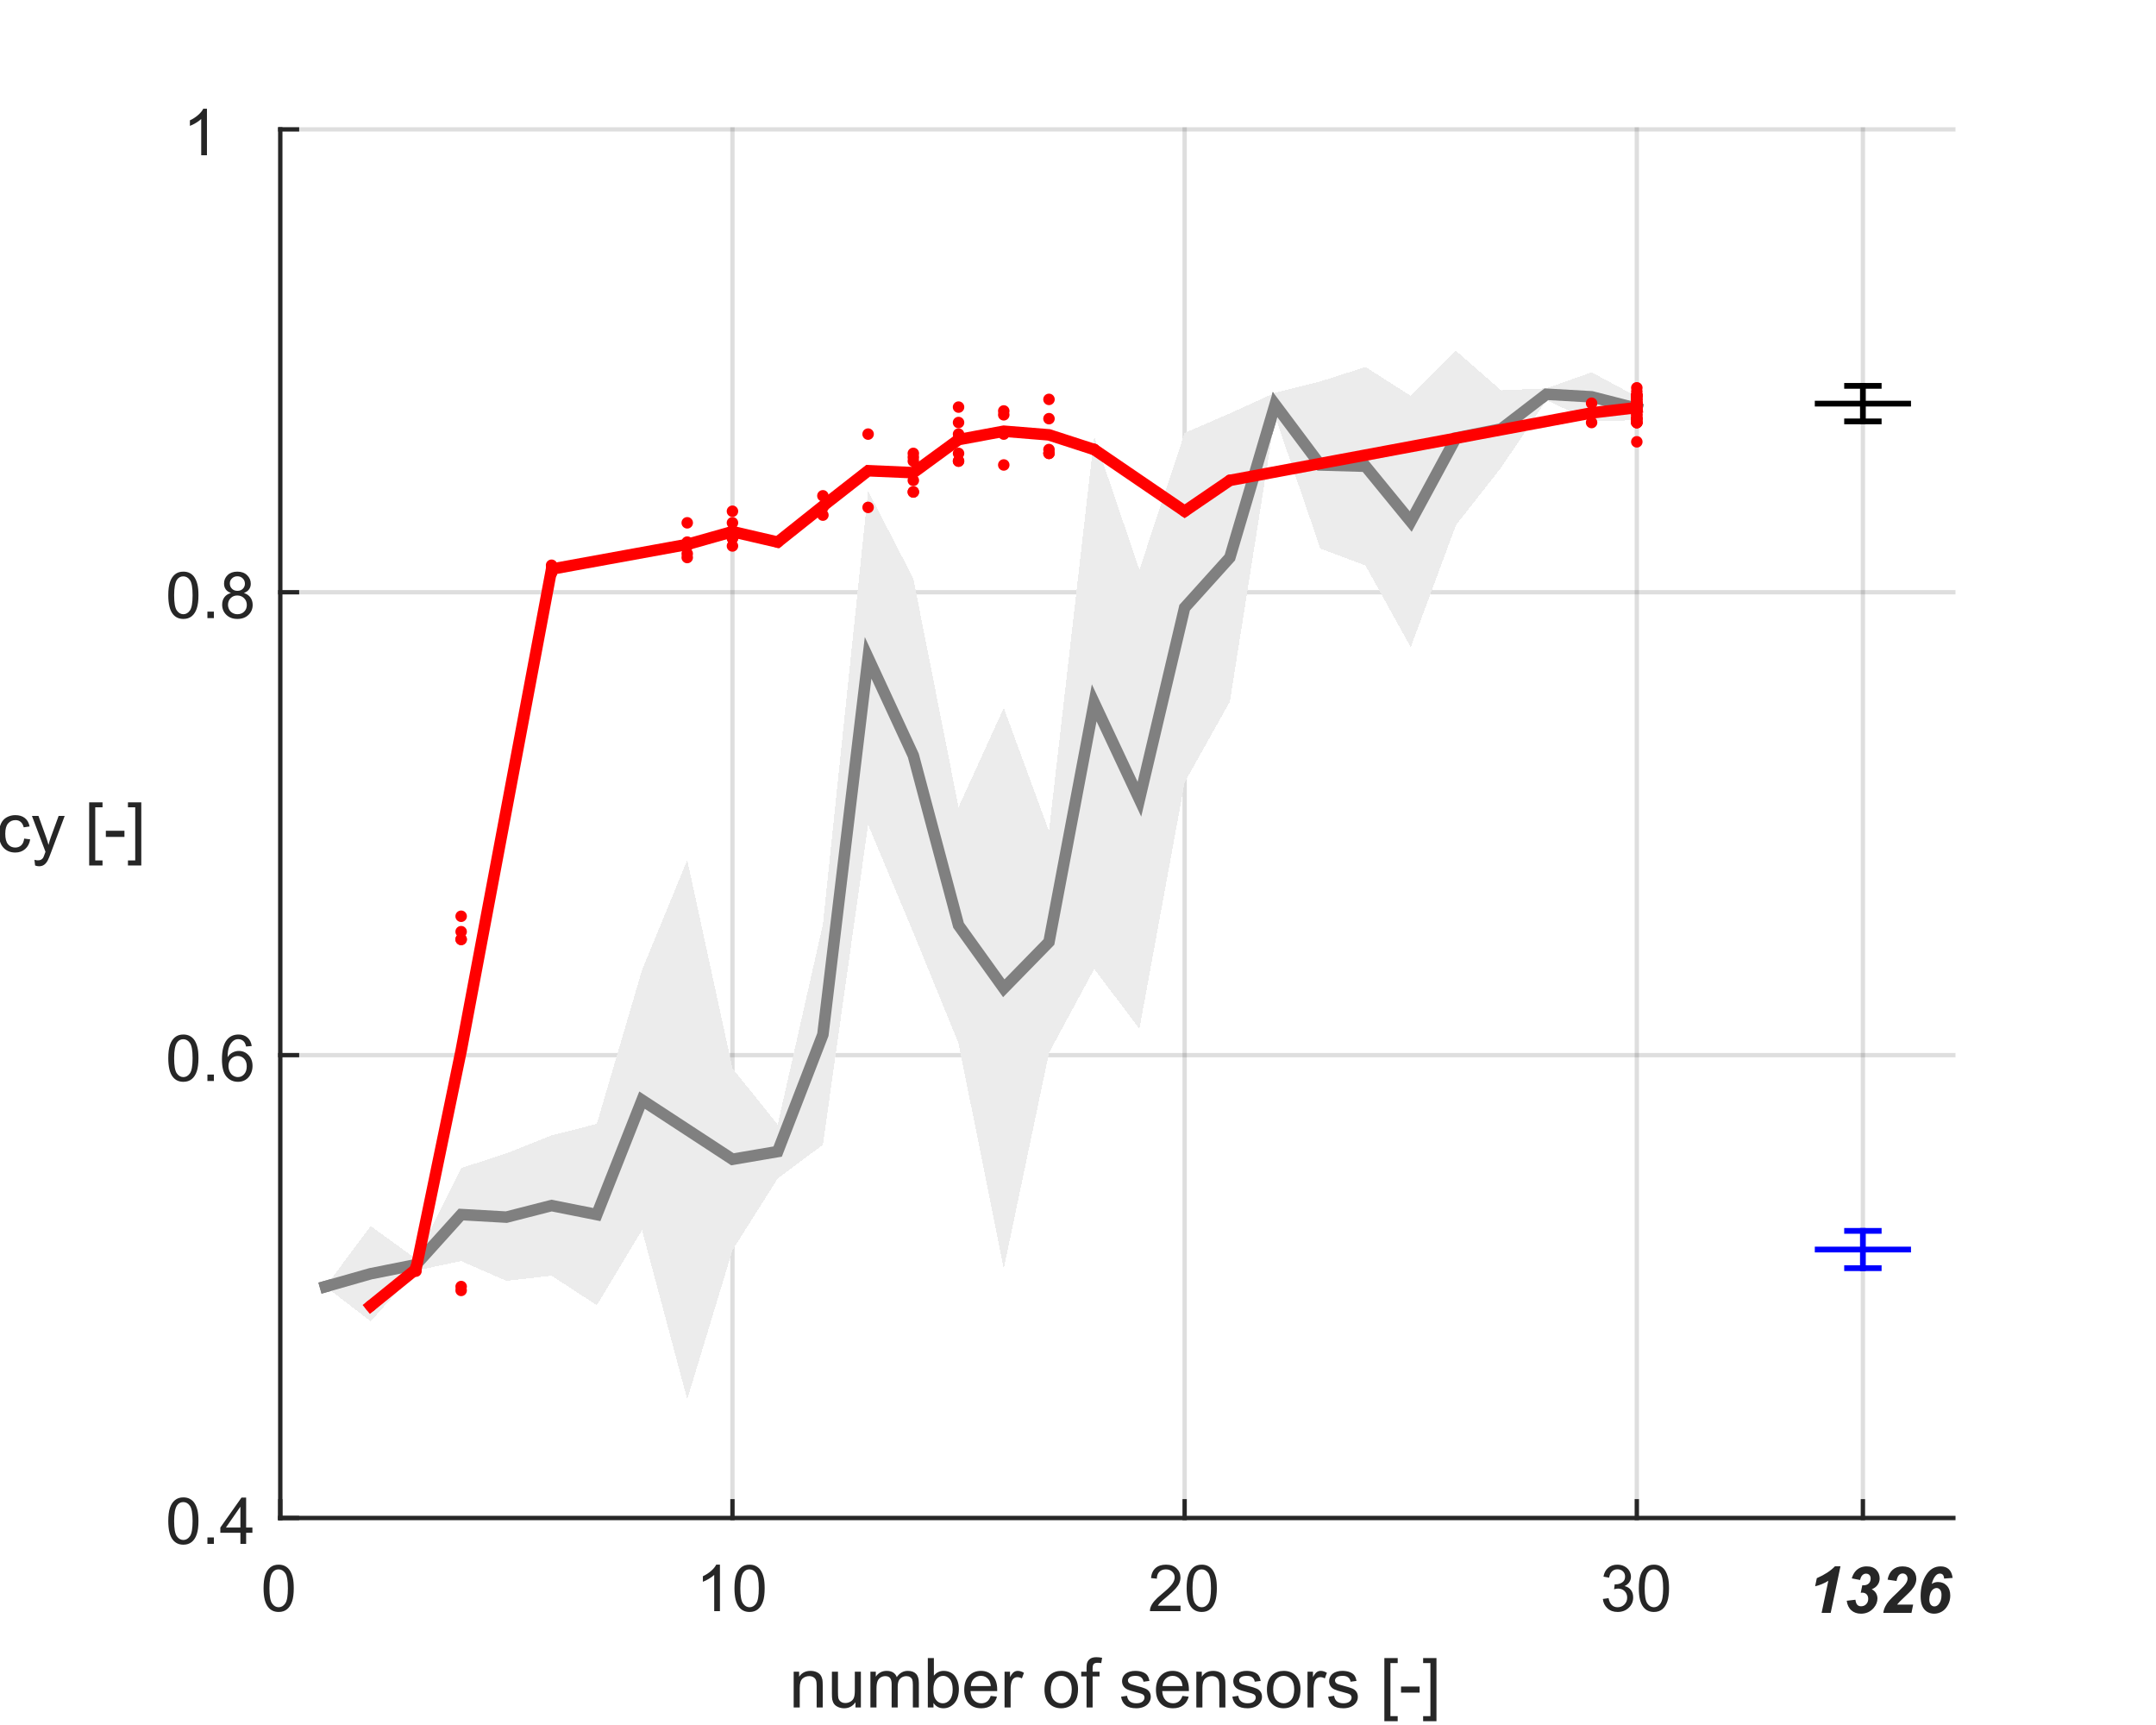 <?xml version="1.0"?>
<!DOCTYPE svg PUBLIC '-//W3C//DTD SVG 1.0//EN'
          'http://www.w3.org/TR/2001/REC-SVG-20010904/DTD/svg10.dtd'>
<svg xmlns:xlink="http://www.w3.org/1999/xlink" style="fill-opacity:1; color-rendering:auto; color-interpolation:auto; stroke:black; text-rendering:auto; stroke-linecap:square; stroke-miterlimit:10; stroke-opacity:1; shape-rendering:auto; fill:black; stroke-dasharray:none; font-weight:normal; stroke-width:1; font-family:'Dialog'; font-style:normal; stroke-linejoin:miter; font-size:12px; stroke-dashoffset:0; image-rendering:auto;" width="500" height="400" xmlns="http://www.w3.org/2000/svg"
><rect width="100%" height="100%" fill="#333333" stroke="none"/><!--Generated by the Batik Graphics2D SVG Generator--><defs id="genericDefs"
  /><g
  ><defs id="defs1"
    ><clipPath clipPathUnits="userSpaceOnUse" id="clipPath1"
      ><path d="M0 0 L500 0 L500 400 L0 400 L0 0 Z"
      /></clipPath
    ></defs
    ><g style="fill:white; stroke:white;"
    ><rect x="0" y="0" width="500" style="clip-path:url(#clipPath1); stroke:none;" height="400"
    /></g
    ><g style="fill:white; text-rendering:optimizeSpeed; color-rendering:optimizeSpeed; image-rendering:optimizeSpeed; shape-rendering:crispEdges; color-interpolation:sRGB; stroke:white;"
    ><rect x="0" width="500" height="400" y="0" style="stroke:none;"
      /><path style="stroke:none;" d="M65 352 L453 352 L453 30 L65 30 Z"
    /></g
    ><g style="fill-opacity:0.149; fill:rgb(38,38,38); text-rendering:geometricPrecision; color-rendering:optimizeQuality; image-rendering:optimizeQuality; color-interpolation:linearRGB; stroke:rgb(38,38,38); stroke-opacity:0.149;"
    ><line y2="30" style="fill:none;" x1="65" x2="65" y1="352"
      /><line y2="30" style="fill:none;" x1="169.865" x2="169.865" y1="352"
      /><line y2="30" style="fill:none;" x1="274.73" x2="274.73" y1="352"
      /><line y2="30" style="fill:none;" x1="379.595" x2="379.595" y1="352"
      /><line y2="30" style="fill:none;" x1="432.027" x2="432.027" y1="352"
      /><line y2="352" style="fill:none;" x1="453" x2="65" y1="352"
      /><line y2="244.667" style="fill:none;" x1="453" x2="65" y1="244.667"
      /><line y2="137.333" style="fill:none;" x1="453" x2="65" y1="137.333"
      /><line y2="30" style="fill:none;" x1="453" x2="65" y1="30"
    /></g
    ><g transform="translate(259,378.933)" style="font-size:16px; fill:rgb(38,38,38); text-rendering:geometricPrecision; color-rendering:optimizeQuality; image-rendering:optimizeQuality; font-family:'SansSerif'; color-interpolation:linearRGB; stroke:rgb(38,38,38);"
    ><path style="stroke:none;" d="M-74.938 17 L-74.938 8.703 L-73.672 8.703 L-73.672 9.875 Q-72.766 8.516 -71.031 8.516 Q-70.281 8.516 -69.656 8.781 Q-69.031 9.047 -68.719 9.484 Q-68.406 9.922 -68.281 10.531 Q-68.203 10.922 -68.203 11.891 L-68.203 17 L-69.609 17 L-69.609 11.953 Q-69.609 11.094 -69.773 10.664 Q-69.938 10.234 -70.352 9.984 Q-70.766 9.734 -71.328 9.734 Q-72.234 9.734 -72.883 10.305 Q-73.531 10.875 -73.531 12.469 L-73.531 17 L-74.938 17 ZM-60.602 17 L-60.602 15.781 Q-61.57 17.188 -63.242 17.188 Q-63.977 17.188 -64.609 16.906 Q-65.242 16.625 -65.555 16.195 Q-65.867 15.766 -65.992 15.156 Q-66.07 14.734 -66.07 13.844 L-66.07 8.703 L-64.664 8.703 L-64.664 13.297 Q-64.664 14.406 -64.586 14.781 Q-64.445 15.344 -64.016 15.656 Q-63.586 15.969 -62.961 15.969 Q-62.32 15.969 -61.766 15.648 Q-61.211 15.328 -60.984 14.766 Q-60.758 14.203 -60.758 13.141 L-60.758 8.703 L-59.352 8.703 L-59.352 17 L-60.602 17 ZM-57.141 17 L-57.141 8.703 L-55.891 8.703 L-55.891 9.859 Q-55.5 9.25 -54.852 8.883 Q-54.203 8.516 -53.375 8.516 Q-52.453 8.516 -51.859 8.898 Q-51.266 9.281 -51.031 9.969 Q-50.047 8.516 -48.469 8.516 Q-47.234 8.516 -46.57 9.195 Q-45.906 9.875 -45.906 11.297 L-45.906 17 L-47.297 17 L-47.297 11.766 Q-47.297 10.922 -47.438 10.555 Q-47.578 10.188 -47.938 9.961 Q-48.297 9.734 -48.781 9.734 Q-49.656 9.734 -50.234 10.312 Q-50.812 10.891 -50.812 12.172 L-50.812 17 L-52.219 17 L-52.219 11.609 Q-52.219 10.672 -52.562 10.203 Q-52.906 9.734 -53.688 9.734 Q-54.281 9.734 -54.781 10.047 Q-55.281 10.359 -55.508 10.961 Q-55.734 11.562 -55.734 12.688 L-55.734 17 L-57.141 17 ZM-42.516 17 L-43.828 17 L-43.828 5.547 L-42.422 5.547 L-42.422 9.625 Q-41.531 8.516 -40.141 8.516 Q-39.375 8.516 -38.695 8.82 Q-38.016 9.125 -37.57 9.688 Q-37.125 10.25 -36.875 11.039 Q-36.625 11.828 -36.625 12.719 Q-36.625 14.859 -37.68 16.023 Q-38.734 17.188 -40.219 17.188 Q-41.688 17.188 -42.516 15.953 L-42.516 17 ZM-42.531 12.781 Q-42.531 14.281 -42.125 14.938 Q-41.469 16.031 -40.328 16.031 Q-39.406 16.031 -38.734 15.227 Q-38.062 14.422 -38.062 12.844 Q-38.062 11.219 -38.711 10.445 Q-39.359 9.672 -40.266 9.672 Q-41.188 9.672 -41.859 10.469 Q-42.531 11.266 -42.531 12.781 ZM-29.242 14.328 L-27.789 14.5 Q-28.133 15.781 -29.062 16.484 Q-29.992 17.188 -31.43 17.188 Q-33.258 17.188 -34.32 16.062 Q-35.383 14.938 -35.383 12.922 Q-35.383 10.828 -34.305 9.672 Q-33.227 8.516 -31.508 8.516 Q-29.852 8.516 -28.797 9.648 Q-27.742 10.781 -27.742 12.828 Q-27.742 12.953 -27.742 13.203 L-33.93 13.203 Q-33.852 14.578 -33.156 15.305 Q-32.461 16.031 -31.43 16.031 Q-30.648 16.031 -30.102 15.625 Q-29.555 15.219 -29.242 14.328 ZM-33.852 12.047 L-29.227 12.047 Q-29.32 11 -29.758 10.484 Q-30.43 9.672 -31.492 9.672 Q-32.461 9.672 -33.125 10.32 Q-33.789 10.969 -33.852 12.047 ZM-26.031 17 L-26.031 8.703 L-24.766 8.703 L-24.766 9.953 Q-24.281 9.078 -23.875 8.797 Q-23.469 8.516 -22.969 8.516 Q-22.266 8.516 -21.531 8.969 L-22.016 10.266 Q-22.531 9.969 -23.047 9.969 Q-23.5 9.969 -23.867 10.242 Q-24.234 10.516 -24.391 11.016 Q-24.625 11.766 -24.625 12.656 L-24.625 17 L-26.031 17 ZM-16.773 12.844 Q-16.773 10.547 -15.492 9.438 Q-14.414 8.516 -12.883 8.516 Q-11.164 8.516 -10.078 9.633 Q-8.992 10.75 -8.992 12.734 Q-8.992 14.328 -9.477 15.25 Q-9.961 16.172 -10.875 16.68 Q-11.789 17.188 -12.883 17.188 Q-14.617 17.188 -15.695 16.07 Q-16.773 14.953 -16.773 12.844 ZM-15.32 12.844 Q-15.32 14.438 -14.625 15.234 Q-13.93 16.031 -12.883 16.031 Q-11.836 16.031 -11.141 15.234 Q-10.445 14.438 -10.445 12.797 Q-10.445 11.266 -11.141 10.469 Q-11.836 9.672 -12.883 9.672 Q-13.93 9.672 -14.625 10.461 Q-15.32 11.25 -15.32 12.844 ZM-7.016 17 L-7.016 9.797 L-8.25 9.797 L-8.25 8.703 L-7.016 8.703 L-7.016 7.812 Q-7.016 6.984 -6.859 6.578 Q-6.656 6.031 -6.148 5.688 Q-5.641 5.344 -4.719 5.344 Q-4.125 5.344 -3.406 5.484 L-3.609 6.719 Q-4.047 6.641 -4.438 6.641 Q-5.078 6.641 -5.344 6.914 Q-5.609 7.188 -5.609 7.938 L-5.609 8.703 L-4 8.703 L-4 9.797 L-5.609 9.797 L-5.609 17 L-7.016 17 ZM0.984 14.516 L2.375 14.297 Q2.484 15.141 3.023 15.586 Q3.562 16.031 4.516 16.031 Q5.484 16.031 5.953 15.633 Q6.422 15.234 6.422 14.703 Q6.422 14.234 6.016 13.953 Q5.719 13.766 4.578 13.484 Q3.031 13.094 2.43 12.805 Q1.828 12.516 1.523 12.016 Q1.219 11.516 1.219 10.906 Q1.219 10.344 1.469 9.875 Q1.719 9.406 2.156 9.094 Q2.484 8.844 3.055 8.68 Q3.625 8.516 4.266 8.516 Q5.25 8.516 5.984 8.797 Q6.719 9.078 7.07 9.555 Q7.422 10.031 7.562 10.844 L6.188 11.031 Q6.094 10.391 5.641 10.031 Q5.188 9.672 4.375 9.672 Q3.406 9.672 2.992 9.992 Q2.578 10.312 2.578 10.734 Q2.578 11.016 2.75 11.234 Q2.922 11.453 3.281 11.609 Q3.5 11.688 4.531 11.969 Q6.016 12.359 6.609 12.617 Q7.203 12.875 7.539 13.359 Q7.875 13.844 7.875 14.562 Q7.875 15.266 7.461 15.883 Q7.047 16.5 6.273 16.844 Q5.5 17.188 4.531 17.188 Q2.906 17.188 2.062 16.516 Q1.219 15.844 0.984 14.516 ZM15.219 14.328 L16.672 14.5 Q16.328 15.781 15.398 16.484 Q14.469 17.188 13.031 17.188 Q11.203 17.188 10.141 16.062 Q9.078 14.938 9.078 12.922 Q9.078 10.828 10.156 9.672 Q11.234 8.516 12.953 8.516 Q14.609 8.516 15.664 9.648 Q16.719 10.781 16.719 12.828 Q16.719 12.953 16.719 13.203 L10.531 13.203 Q10.609 14.578 11.305 15.305 Q12 16.031 13.031 16.031 Q13.812 16.031 14.359 15.625 Q14.906 15.219 15.219 14.328 ZM10.609 12.047 L15.234 12.047 Q15.141 11 14.703 10.484 Q14.031 9.672 12.969 9.672 Q12 9.672 11.336 10.32 Q10.672 10.969 10.609 12.047 ZM18.445 17 L18.445 8.703 L19.711 8.703 L19.711 9.875 Q20.617 8.516 22.352 8.516 Q23.102 8.516 23.727 8.781 Q24.352 9.047 24.664 9.484 Q24.977 9.922 25.102 10.531 Q25.18 10.922 25.18 11.891 L25.18 17 L23.773 17 L23.773 11.953 Q23.773 11.094 23.609 10.664 Q23.445 10.234 23.031 9.984 Q22.617 9.734 22.055 9.734 Q21.148 9.734 20.5 10.305 Q19.852 10.875 19.852 12.469 L19.852 17 L18.445 17 ZM26.781 14.516 L28.172 14.297 Q28.281 15.141 28.82 15.586 Q29.359 16.031 30.312 16.031 Q31.281 16.031 31.75 15.633 Q32.219 15.234 32.219 14.703 Q32.219 14.234 31.812 13.953 Q31.516 13.766 30.375 13.484 Q28.828 13.094 28.227 12.805 Q27.625 12.516 27.32 12.016 Q27.016 11.516 27.016 10.906 Q27.016 10.344 27.266 9.875 Q27.516 9.406 27.953 9.094 Q28.281 8.844 28.852 8.68 Q29.422 8.516 30.062 8.516 Q31.047 8.516 31.781 8.797 Q32.516 9.078 32.867 9.555 Q33.219 10.031 33.359 10.844 L31.984 11.031 Q31.891 10.391 31.438 10.031 Q30.984 9.672 30.172 9.672 Q29.203 9.672 28.789 9.992 Q28.375 10.312 28.375 10.734 Q28.375 11.016 28.547 11.234 Q28.719 11.453 29.078 11.609 Q29.297 11.688 30.328 11.969 Q31.812 12.359 32.406 12.617 Q33 12.875 33.336 13.359 Q33.672 13.844 33.672 14.562 Q33.672 15.266 33.258 15.883 Q32.844 16.5 32.07 16.844 Q31.297 17.188 30.328 17.188 Q28.703 17.188 27.859 16.516 Q27.016 15.844 26.781 14.516 ZM34.812 12.844 Q34.812 10.547 36.094 9.438 Q37.172 8.516 38.703 8.516 Q40.422 8.516 41.508 9.633 Q42.594 10.75 42.594 12.734 Q42.594 14.328 42.109 15.25 Q41.625 16.172 40.711 16.68 Q39.797 17.188 38.703 17.188 Q36.969 17.188 35.891 16.07 Q34.812 14.953 34.812 12.844 ZM36.266 12.844 Q36.266 14.438 36.961 15.234 Q37.656 16.031 38.703 16.031 Q39.75 16.031 40.445 15.234 Q41.141 14.438 41.141 12.797 Q41.141 11.266 40.445 10.469 Q39.75 9.672 38.703 9.672 Q37.656 9.672 36.961 10.461 Q36.266 11.25 36.266 12.844 ZM44.227 17 L44.227 8.703 L45.492 8.703 L45.492 9.953 Q45.977 9.078 46.383 8.797 Q46.789 8.516 47.289 8.516 Q47.992 8.516 48.727 8.969 L48.242 10.266 Q47.727 9.969 47.211 9.969 Q46.758 9.969 46.391 10.242 Q46.023 10.516 45.867 11.016 Q45.633 11.766 45.633 12.656 L45.633 17 L44.227 17 ZM49.008 14.516 L50.398 14.297 Q50.508 15.141 51.047 15.586 Q51.586 16.031 52.539 16.031 Q53.508 16.031 53.977 15.633 Q54.445 15.234 54.445 14.703 Q54.445 14.234 54.039 13.953 Q53.742 13.766 52.602 13.484 Q51.055 13.094 50.453 12.805 Q49.852 12.516 49.547 12.016 Q49.242 11.516 49.242 10.906 Q49.242 10.344 49.492 9.875 Q49.742 9.406 50.18 9.094 Q50.508 8.844 51.078 8.68 Q51.648 8.516 52.289 8.516 Q53.273 8.516 54.008 8.797 Q54.742 9.078 55.094 9.555 Q55.445 10.031 55.586 10.844 L54.211 11.031 Q54.117 10.391 53.664 10.031 Q53.211 9.672 52.398 9.672 Q51.43 9.672 51.016 9.992 Q50.602 10.312 50.602 10.734 Q50.602 11.016 50.773 11.234 Q50.945 11.453 51.305 11.609 Q51.523 11.688 52.555 11.969 Q54.039 12.359 54.633 12.617 Q55.227 12.875 55.562 13.359 Q55.898 13.844 55.898 14.562 Q55.898 15.266 55.484 15.883 Q55.07 16.5 54.297 16.844 Q53.523 17.188 52.555 17.188 Q50.93 17.188 50.086 16.516 Q49.242 15.844 49.008 14.516 ZM62.047 20.188 L62.047 5.547 L65.141 5.547 L65.141 6.703 L63.453 6.703 L63.453 19.016 L65.141 19.016 L65.141 20.188 L62.047 20.188 ZM65.914 13.562 L65.914 12.141 L70.227 12.141 L70.227 13.562 L65.914 13.562 ZM74.133 20.188 L71.039 20.188 L71.039 19.016 L72.727 19.016 L72.727 6.703 L71.039 6.703 L71.039 5.547 L74.133 5.547 L74.133 20.188 Z"
    /></g
    ><g style="fill:rgb(38,38,38); text-rendering:geometricPrecision; color-interpolation:linearRGB; color-rendering:optimizeQuality; image-rendering:optimizeQuality; stroke:rgb(38,38,38);"
    ><line y2="352" style="fill:none;" x1="65" x2="453" y1="352"
      /><line y2="348.12" style="fill:none;" x1="65" x2="65" y1="352"
      /><line y2="348.12" style="fill:none;" x1="169.865" x2="169.865" y1="352"
      /><line y2="348.12" style="fill:none;" x1="274.73" x2="274.73" y1="352"
      /><line y2="348.12" style="fill:none;" x1="379.595" x2="379.595" y1="352"
      /><line y2="348.12" style="fill:none;" x1="432.027" x2="432.027" y1="352"
    /></g
    ><g transform="translate(65,357.6)" style="font-size:15px; fill:rgb(38,38,38); text-rendering:geometricPrecision; color-rendering:optimizeQuality; image-rendering:optimizeQuality; font-family:'SansSerif'; color-interpolation:linearRGB; stroke:rgb(38,38,38);"
    ><path style="stroke:none;" d="M-3.875 10.703 Q-3.875 8.797 -3.484 7.641 Q-3.094 6.484 -2.32 5.852 Q-1.547 5.219 -0.375 5.219 Q0.484 5.219 1.141 5.57 Q1.797 5.922 2.219 6.57 Q2.641 7.219 2.883 8.164 Q3.125 9.109 3.125 10.703 Q3.125 12.594 2.734 13.758 Q2.344 14.922 1.57 15.555 Q0.797 16.188 -0.375 16.188 Q-1.922 16.188 -2.812 15.062 Q-3.875 13.734 -3.875 10.703 ZM-2.516 10.703 Q-2.516 13.344 -1.898 14.219 Q-1.281 15.094 -0.375 15.094 Q0.531 15.094 1.148 14.219 Q1.766 13.344 1.766 10.703 Q1.766 8.047 1.148 7.18 Q0.531 6.312 -0.391 6.312 Q-1.297 6.312 -1.844 7.078 Q-2.516 8.062 -2.516 10.703 Z"
    /></g
    ><g transform="translate(169.865,357.6)" style="font-size:15px; fill:rgb(38,38,38); text-rendering:geometricPrecision; color-rendering:optimizeQuality; image-rendering:optimizeQuality; font-family:'SansSerif'; color-interpolation:linearRGB; stroke:rgb(38,38,38);"
    ><path style="stroke:none;" d="M-2.906 16 L-4.234 16 L-4.234 7.594 Q-4.703 8.047 -5.477 8.508 Q-6.25 8.969 -6.859 9.188 L-6.859 7.906 Q-5.766 7.391 -4.938 6.656 Q-4.109 5.922 -3.766 5.219 L-2.906 5.219 L-2.906 16 ZM0.467 10.703 Q0.467 8.797 0.858 7.641 Q1.248 6.484 2.022 5.852 Q2.795 5.219 3.967 5.219 Q4.827 5.219 5.483 5.57 Q6.139 5.922 6.561 6.57 Q6.983 7.219 7.225 8.164 Q7.467 9.109 7.467 10.703 Q7.467 12.594 7.077 13.758 Q6.686 14.922 5.913 15.555 Q5.139 16.188 3.967 16.188 Q2.42 16.188 1.53 15.062 Q0.467 13.734 0.467 10.703 ZM1.827 10.703 Q1.827 13.344 2.444 14.219 Q3.061 15.094 3.967 15.094 Q4.873 15.094 5.491 14.219 Q6.108 13.344 6.108 10.703 Q6.108 8.047 5.491 7.18 Q4.873 6.312 3.952 6.312 Q3.045 6.312 2.498 7.078 Q1.827 8.062 1.827 10.703 Z"
    /></g
    ><g transform="translate(274.73,357.6)" style="font-size:15px; fill:rgb(38,38,38); text-rendering:geometricPrecision; color-rendering:optimizeQuality; image-rendering:optimizeQuality; font-family:'SansSerif'; color-interpolation:linearRGB; stroke:rgb(38,38,38);"
    ><path style="stroke:none;" d="M-0.953 14.734 L-0.953 16 L-8.047 16 Q-8.062 15.531 -7.891 15.078 Q-7.625 14.359 -7.023 13.656 Q-6.422 12.953 -5.297 12.031 Q-3.547 10.594 -2.93 9.758 Q-2.312 8.922 -2.312 8.172 Q-2.312 7.391 -2.875 6.852 Q-3.438 6.312 -4.344 6.312 Q-5.297 6.312 -5.867 6.883 Q-6.438 7.453 -6.438 8.469 L-7.797 8.328 Q-7.656 6.812 -6.75 6.016 Q-5.844 5.219 -4.312 5.219 Q-2.766 5.219 -1.867 6.078 Q-0.969 6.938 -0.969 8.203 Q-0.969 8.844 -1.227 9.469 Q-1.484 10.094 -2.102 10.781 Q-2.719 11.469 -4.141 12.672 Q-5.328 13.656 -5.664 14.016 Q-6 14.375 -6.219 14.734 L-0.953 14.734 ZM0.467 10.703 Q0.467 8.797 0.858 7.641 Q1.248 6.484 2.022 5.852 Q2.795 5.219 3.967 5.219 Q4.827 5.219 5.483 5.57 Q6.139 5.922 6.561 6.57 Q6.983 7.219 7.225 8.164 Q7.467 9.109 7.467 10.703 Q7.467 12.594 7.077 13.758 Q6.686 14.922 5.913 15.555 Q5.139 16.188 3.967 16.188 Q2.42 16.188 1.53 15.062 Q0.467 13.734 0.467 10.703 ZM1.827 10.703 Q1.827 13.344 2.444 14.219 Q3.061 15.094 3.967 15.094 Q4.873 15.094 5.491 14.219 Q6.108 13.344 6.108 10.703 Q6.108 8.047 5.491 7.18 Q4.873 6.312 3.952 6.312 Q3.045 6.312 2.498 7.078 Q1.827 8.062 1.827 10.703 Z"
    /></g
    ><g transform="translate(379.595,357.6)" style="font-size:15px; fill:rgb(38,38,38); text-rendering:geometricPrecision; color-rendering:optimizeQuality; image-rendering:optimizeQuality; font-family:'SansSerif'; color-interpolation:linearRGB; stroke:rgb(38,38,38);"
    ><path style="stroke:none;" d="M-7.875 13.172 L-6.547 12.984 Q-6.328 14.109 -5.781 14.602 Q-5.234 15.094 -4.453 15.094 Q-3.516 15.094 -2.875 14.453 Q-2.234 13.812 -2.234 12.859 Q-2.234 11.953 -2.828 11.359 Q-3.422 10.766 -4.344 10.766 Q-4.719 10.766 -5.266 10.922 L-5.125 9.766 Q-4.984 9.781 -4.906 9.781 Q-4.062 9.781 -3.391 9.336 Q-2.719 8.891 -2.719 7.984 Q-2.719 7.25 -3.211 6.773 Q-3.703 6.297 -4.484 6.297 Q-5.25 6.297 -5.758 6.781 Q-6.266 7.266 -6.422 8.234 L-7.734 8 Q-7.5 6.672 -6.641 5.945 Q-5.781 5.219 -4.516 5.219 Q-3.625 5.219 -2.891 5.594 Q-2.156 5.969 -1.758 6.625 Q-1.359 7.281 -1.359 8.016 Q-1.359 8.703 -1.734 9.273 Q-2.109 9.844 -2.844 10.188 Q-1.891 10.406 -1.367 11.094 Q-0.844 11.781 -0.844 12.828 Q-0.844 14.234 -1.867 15.211 Q-2.891 16.188 -4.453 16.188 Q-5.875 16.188 -6.805 15.344 Q-7.734 14.5 -7.875 13.172 ZM0.467 10.703 Q0.467 8.797 0.858 7.641 Q1.248 6.484 2.022 5.852 Q2.795 5.219 3.967 5.219 Q4.827 5.219 5.483 5.57 Q6.139 5.922 6.561 6.57 Q6.983 7.219 7.225 8.164 Q7.467 9.109 7.467 10.703 Q7.467 12.594 7.077 13.758 Q6.686 14.922 5.913 15.555 Q5.139 16.188 3.967 16.188 Q2.42 16.188 1.53 15.062 Q0.467 13.734 0.467 10.703 ZM1.827 10.703 Q1.827 13.344 2.444 14.219 Q3.061 15.094 3.967 15.094 Q4.873 15.094 5.491 14.219 Q6.108 13.344 6.108 10.703 Q6.108 8.047 5.491 7.18 Q4.873 6.312 3.952 6.312 Q3.045 6.312 2.498 7.078 Q1.827 8.062 1.827 10.703 Z"
    /></g
    ><g transform="translate(415,374)" style="font-size:15px; fill:rgb(38,38,38); text-rendering:geometricPrecision; color-rendering:optimizeQuality; image-rendering:optimizeQuality; font-family:'SansSerif'; font-style:italic; color-interpolation:linearRGB; stroke:rgb(38,38,38); font-weight:bold;"
    ><path style="stroke:none;" d="M5.949 -6.172 L6.339 -8.047 Q9.058 -9.234 10.543 -10.797 L11.824 -10.797 L9.558 0 L7.449 0 L9.011 -7.438 Q8.355 -7.016 7.496 -6.664 Q6.636 -6.312 5.949 -6.172 ZM13.275 -2.812 L15.291 -3.047 Q15.416 -2.188 15.736 -1.859 Q16.057 -1.531 16.604 -1.531 Q17.322 -1.531 17.791 -2.016 Q18.26 -2.5 18.26 -3.25 Q18.26 -3.906 17.885 -4.297 Q17.51 -4.688 16.854 -4.688 Q16.697 -4.688 16.525 -4.656 L16.885 -6.406 Q16.994 -6.391 17.104 -6.391 Q17.947 -6.391 18.385 -6.82 Q18.822 -7.25 18.822 -7.969 Q18.822 -8.5 18.525 -8.797 Q18.229 -9.094 17.744 -9.094 Q17.291 -9.094 16.932 -8.766 Q16.572 -8.438 16.369 -7.625 L14.447 -8 Q14.807 -9.188 15.463 -9.828 Q16.447 -10.781 17.9 -10.781 Q19.369 -10.781 20.143 -9.961 Q20.916 -9.141 20.916 -7.984 Q20.916 -7.156 20.424 -6.477 Q19.932 -5.797 19.072 -5.484 Q19.76 -5.125 20.08 -4.555 Q20.4 -3.984 20.4 -3.359 Q20.4 -2.172 19.557 -1.172 Q18.4 0.188 16.588 0.188 Q15.229 0.188 14.346 -0.594 Q13.463 -1.375 13.275 -2.812 ZM24.821 -7.391 L22.758 -7.703 Q23.008 -9.188 23.922 -9.984 Q24.836 -10.781 26.196 -10.781 Q27.696 -10.781 28.555 -9.969 Q29.415 -9.156 29.415 -7.906 Q29.415 -7.266 29.149 -6.625 Q28.883 -5.984 28.29 -5.281 Q27.852 -4.781 26.875 -3.867 Q25.899 -2.953 25.579 -2.625 Q25.258 -2.297 24.961 -1.922 L28.68 -1.922 L28.29 0 L21.758 0 Q21.868 -0.797 22.227 -1.508 Q22.586 -2.219 23.125 -2.836 Q23.665 -3.453 25.118 -4.812 Q26.196 -5.859 26.477 -6.172 Q26.993 -6.75 27.188 -7.164 Q27.383 -7.578 27.383 -7.922 Q27.383 -8.453 27.063 -8.797 Q26.743 -9.141 26.243 -9.141 Q25.758 -9.141 25.383 -8.758 Q25.008 -8.375 24.821 -7.391 ZM37.835 -8.109 L35.866 -7.953 Q35.804 -8.594 35.554 -8.852 Q35.304 -9.109 34.898 -9.109 Q34.351 -9.109 33.944 -8.672 Q33.351 -8.078 32.991 -6.719 Q33.663 -7.156 34.429 -7.156 Q35.679 -7.156 36.483 -6.312 Q37.288 -5.469 37.288 -4 Q37.288 -2.828 36.726 -1.797 Q36.163 -0.766 35.319 -0.289 Q34.476 0.188 33.538 0.188 Q32.632 0.188 31.913 -0.258 Q31.194 -0.703 30.804 -1.57 Q30.413 -2.438 30.413 -3.891 Q30.413 -6.766 31.686 -8.773 Q32.96 -10.781 35.054 -10.781 Q36.241 -10.781 36.952 -10.125 Q37.663 -9.469 37.835 -8.109 ZM32.429 -3.156 Q32.429 -2.312 32.765 -1.906 Q33.101 -1.5 33.601 -1.5 Q34.226 -1.5 34.663 -2.078 Q35.257 -2.844 35.257 -4.141 Q35.257 -4.969 34.921 -5.367 Q34.585 -5.766 34.116 -5.766 Q33.71 -5.766 33.304 -5.461 Q32.898 -5.156 32.663 -4.5 Q32.429 -3.844 32.429 -3.156 Z"
    /></g
    ><g transform="translate(34.4,191)" style="font-size:16px; fill:rgb(38,38,38); text-rendering:geometricPrecision; color-rendering:optimizeQuality; image-rendering:optimizeQuality; font-family:'SansSerif'; color-interpolation:linearRGB; stroke:rgb(38,38,38);"
    ><path style="stroke:none;" d="M-188.594 2.484 L-187.078 2.859 Q-187.547 4.734 -188.789 5.719 Q-190.031 6.703 -191.812 6.703 Q-193.672 6.703 -194.828 5.945 Q-195.984 5.188 -196.594 3.758 Q-197.203 2.328 -197.203 0.688 Q-197.203 -1.109 -196.516 -2.438 Q-195.828 -3.766 -194.57 -4.461 Q-193.312 -5.156 -191.797 -5.156 Q-190.078 -5.156 -188.906 -4.281 Q-187.734 -3.406 -187.266 -1.812 L-188.766 -1.469 Q-189.156 -2.719 -189.914 -3.289 Q-190.672 -3.859 -191.828 -3.859 Q-193.141 -3.859 -194.031 -3.227 Q-194.922 -2.594 -195.281 -1.523 Q-195.641 -0.453 -195.641 0.672 Q-195.641 2.141 -195.211 3.227 Q-194.781 4.312 -193.883 4.852 Q-192.984 5.391 -191.938 5.391 Q-190.672 5.391 -189.789 4.656 Q-188.906 3.922 -188.594 2.484 ZM-185.398 6.5 L-185.398 -1.797 L-184.133 -1.797 L-184.133 -0.547 Q-183.648 -1.422 -183.242 -1.703 Q-182.836 -1.984 -182.336 -1.984 Q-181.633 -1.984 -180.898 -1.531 L-181.383 -0.234 Q-181.898 -0.531 -182.414 -0.531 Q-182.867 -0.531 -183.234 -0.258 Q-183.602 0.016 -183.758 0.516 Q-183.992 1.266 -183.992 2.156 L-183.992 6.5 L-185.398 6.5 ZM-180.586 2.344 Q-180.586 0.047 -179.305 -1.062 Q-178.227 -1.984 -176.695 -1.984 Q-174.977 -1.984 -173.891 -0.867 Q-172.805 0.25 -172.805 2.234 Q-172.805 3.828 -173.289 4.75 Q-173.773 5.672 -174.688 6.18 Q-175.602 6.688 -176.695 6.688 Q-178.43 6.688 -179.508 5.57 Q-180.586 4.453 -180.586 2.344 ZM-179.133 2.344 Q-179.133 3.938 -178.438 4.734 Q-177.742 5.531 -176.695 5.531 Q-175.648 5.531 -174.953 4.734 Q-174.258 3.938 -174.258 2.297 Q-174.258 0.766 -174.953 -0.031 Q-175.648 -0.828 -176.695 -0.828 Q-177.742 -0.828 -178.438 -0.039 Q-179.133 0.75 -179.133 2.344 ZM-171.719 4.016 L-170.328 3.797 Q-170.219 4.641 -169.68 5.086 Q-169.141 5.531 -168.188 5.531 Q-167.219 5.531 -166.75 5.133 Q-166.281 4.734 -166.281 4.203 Q-166.281 3.734 -166.688 3.453 Q-166.984 3.266 -168.125 2.984 Q-169.672 2.594 -170.273 2.305 Q-170.875 2.016 -171.18 1.516 Q-171.484 1.016 -171.484 0.406 Q-171.484 -0.156 -171.234 -0.625 Q-170.984 -1.094 -170.547 -1.406 Q-170.219 -1.656 -169.648 -1.82 Q-169.078 -1.984 -168.438 -1.984 Q-167.453 -1.984 -166.719 -1.703 Q-165.984 -1.422 -165.633 -0.945 Q-165.281 -0.469 -165.141 0.344 L-166.516 0.531 Q-166.609 -0.109 -167.062 -0.469 Q-167.516 -0.828 -168.328 -0.828 Q-169.297 -0.828 -169.711 -0.508 Q-170.125 -0.188 -170.125 0.234 Q-170.125 0.516 -169.953 0.734 Q-169.781 0.953 -169.422 1.109 Q-169.203 1.188 -168.172 1.469 Q-166.688 1.859 -166.094 2.117 Q-165.5 2.375 -165.164 2.859 Q-164.828 3.344 -164.828 4.062 Q-164.828 4.766 -165.242 5.383 Q-165.656 6 -166.43 6.344 Q-167.203 6.688 -168.172 6.688 Q-169.797 6.688 -170.641 6.016 Q-171.484 5.344 -171.719 4.016 ZM-163.719 4.016 L-162.328 3.797 Q-162.219 4.641 -161.68 5.086 Q-161.141 5.531 -160.188 5.531 Q-159.219 5.531 -158.75 5.133 Q-158.281 4.734 -158.281 4.203 Q-158.281 3.734 -158.688 3.453 Q-158.984 3.266 -160.125 2.984 Q-161.672 2.594 -162.273 2.305 Q-162.875 2.016 -163.18 1.516 Q-163.484 1.016 -163.484 0.406 Q-163.484 -0.156 -163.234 -0.625 Q-162.984 -1.094 -162.547 -1.406 Q-162.219 -1.656 -161.648 -1.82 Q-161.078 -1.984 -160.438 -1.984 Q-159.453 -1.984 -158.719 -1.703 Q-157.984 -1.422 -157.633 -0.945 Q-157.281 -0.469 -157.141 0.344 L-158.516 0.531 Q-158.609 -0.109 -159.062 -0.469 Q-159.516 -0.828 -160.328 -0.828 Q-161.297 -0.828 -161.711 -0.508 Q-162.125 -0.188 -162.125 0.234 Q-162.125 0.516 -161.953 0.734 Q-161.781 0.953 -161.422 1.109 Q-161.203 1.188 -160.172 1.469 Q-158.688 1.859 -158.094 2.117 Q-157.5 2.375 -157.164 2.859 Q-156.828 3.344 -156.828 4.062 Q-156.828 4.766 -157.242 5.383 Q-157.656 6 -158.43 6.344 Q-159.203 6.688 -160.172 6.688 Q-161.797 6.688 -162.641 6.016 Q-163.484 5.344 -163.719 4.016 ZM-148.414 6.5 L-151.57 -1.797 L-150.086 -1.797 L-148.305 3.172 Q-148.008 3.969 -147.773 4.844 Q-147.586 4.188 -147.242 3.266 L-145.398 -1.797 L-143.961 -1.797 L-147.102 6.5 L-148.414 6.5 ZM-137.305 5.469 Q-138.086 6.141 -138.805 6.414 Q-139.523 6.688 -140.352 6.688 Q-141.727 6.688 -142.461 6.016 Q-143.195 5.344 -143.195 4.312 Q-143.195 3.703 -142.914 3.195 Q-142.633 2.688 -142.188 2.383 Q-141.742 2.078 -141.18 1.922 Q-140.758 1.812 -139.93 1.719 Q-138.227 1.516 -137.414 1.234 Q-137.414 0.938 -137.414 0.859 Q-137.414 0 -137.805 -0.344 Q-138.352 -0.828 -139.414 -0.828 Q-140.398 -0.828 -140.875 -0.477 Q-141.352 -0.125 -141.57 0.75 L-142.945 0.562 Q-142.758 -0.312 -142.328 -0.859 Q-141.898 -1.406 -141.086 -1.695 Q-140.273 -1.984 -139.211 -1.984 Q-138.148 -1.984 -137.484 -1.734 Q-136.82 -1.484 -136.508 -1.109 Q-136.195 -0.734 -136.07 -0.156 Q-135.992 0.203 -135.992 1.141 L-135.992 3.016 Q-135.992 4.984 -135.906 5.5 Q-135.82 6.016 -135.555 6.5 L-137.023 6.5 Q-137.242 6.062 -137.305 5.469 ZM-137.414 2.328 Q-138.18 2.641 -139.711 2.859 Q-140.586 2.984 -140.945 3.141 Q-141.305 3.297 -141.5 3.602 Q-141.695 3.906 -141.695 4.266 Q-141.695 4.828 -141.266 5.203 Q-140.836 5.578 -140.023 5.578 Q-139.211 5.578 -138.578 5.227 Q-137.945 4.875 -137.648 4.25 Q-137.414 3.781 -137.414 2.844 L-137.414 2.328 ZM-133.844 6.5 L-133.844 -4.953 L-132.438 -4.953 L-132.438 6.5 L-133.844 6.5 ZM-130.258 -3.344 L-130.258 -4.953 L-128.852 -4.953 L-128.852 -3.344 L-130.258 -3.344 ZM-130.258 6.5 L-130.258 -1.797 L-128.852 -1.797 L-128.852 6.5 L-130.258 6.5 ZM-121.328 6.5 L-121.328 5.453 Q-122.109 6.688 -123.641 6.688 Q-124.641 6.688 -125.469 6.141 Q-126.297 5.594 -126.758 4.609 Q-127.219 3.625 -127.219 2.359 Q-127.219 1.109 -126.805 0.102 Q-126.391 -0.906 -125.562 -1.445 Q-124.734 -1.984 -123.703 -1.984 Q-122.953 -1.984 -122.367 -1.672 Q-121.781 -1.359 -121.422 -0.844 L-121.422 -4.953 L-120.016 -4.953 L-120.016 6.5 L-121.328 6.5 ZM-125.766 2.359 Q-125.766 3.953 -125.094 4.742 Q-124.422 5.531 -123.516 5.531 Q-122.594 5.531 -121.945 4.773 Q-121.297 4.016 -121.297 2.469 Q-121.297 0.766 -121.953 -0.031 Q-122.609 -0.828 -123.578 -0.828 Q-124.516 -0.828 -125.141 -0.062 Q-125.766 0.703 -125.766 2.359 ZM-112.398 5.469 Q-113.18 6.141 -113.898 6.414 Q-114.617 6.688 -115.445 6.688 Q-116.82 6.688 -117.555 6.016 Q-118.289 5.344 -118.289 4.312 Q-118.289 3.703 -118.008 3.195 Q-117.727 2.688 -117.281 2.383 Q-116.836 2.078 -116.273 1.922 Q-115.852 1.812 -115.023 1.719 Q-113.32 1.516 -112.508 1.234 Q-112.508 0.938 -112.508 0.859 Q-112.508 0 -112.898 -0.344 Q-113.445 -0.828 -114.508 -0.828 Q-115.492 -0.828 -115.969 -0.477 Q-116.445 -0.125 -116.664 0.75 L-118.039 0.562 Q-117.852 -0.312 -117.422 -0.859 Q-116.992 -1.406 -116.18 -1.695 Q-115.367 -1.984 -114.305 -1.984 Q-113.242 -1.984 -112.578 -1.734 Q-111.914 -1.484 -111.602 -1.109 Q-111.289 -0.734 -111.164 -0.156 Q-111.086 0.203 -111.086 1.141 L-111.086 3.016 Q-111.086 4.984 -111 5.5 Q-110.914 6.016 -110.648 6.5 L-112.117 6.5 Q-112.336 6.062 -112.398 5.469 ZM-112.508 2.328 Q-113.273 2.641 -114.805 2.859 Q-115.68 2.984 -116.039 3.141 Q-116.398 3.297 -116.594 3.602 Q-116.789 3.906 -116.789 4.266 Q-116.789 4.828 -116.359 5.203 Q-115.93 5.578 -115.117 5.578 Q-114.305 5.578 -113.672 5.227 Q-113.039 4.875 -112.742 4.25 Q-112.508 3.781 -112.508 2.844 L-112.508 2.328 ZM-105.844 5.234 L-105.641 6.484 Q-106.234 6.609 -106.703 6.609 Q-107.469 6.609 -107.891 6.367 Q-108.312 6.125 -108.484 5.727 Q-108.656 5.328 -108.656 4.062 L-108.656 -0.703 L-109.688 -0.703 L-109.688 -1.797 L-108.656 -1.797 L-108.656 -3.859 L-107.25 -4.703 L-107.25 -1.797 L-105.844 -1.797 L-105.844 -0.703 L-107.25 -0.703 L-107.25 4.141 Q-107.25 4.75 -107.18 4.922 Q-107.109 5.094 -106.938 5.195 Q-106.766 5.297 -106.453 5.297 Q-106.219 5.297 -105.844 5.234 ZM-98.789 3.828 L-97.336 4 Q-97.68 5.281 -98.609 5.984 Q-99.539 6.688 -100.977 6.688 Q-102.805 6.688 -103.867 5.562 Q-104.93 4.438 -104.93 2.422 Q-104.93 0.328 -103.852 -0.828 Q-102.773 -1.984 -101.055 -1.984 Q-99.398 -1.984 -98.344 -0.852 Q-97.289 0.281 -97.289 2.328 Q-97.289 2.453 -97.289 2.703 L-103.477 2.703 Q-103.398 4.078 -102.703 4.805 Q-102.008 5.531 -100.977 5.531 Q-100.195 5.531 -99.648 5.125 Q-99.102 4.719 -98.789 3.828 ZM-103.398 1.547 L-98.773 1.547 Q-98.867 0.5 -99.305 -0.016 Q-99.977 -0.828 -101.039 -0.828 Q-102.008 -0.828 -102.672 -0.18 Q-103.336 0.469 -103.398 1.547 ZM-90.188 6.5 L-90.188 5.453 Q-90.969 6.688 -92.5 6.688 Q-93.5 6.688 -94.328 6.141 Q-95.156 5.594 -95.617 4.609 Q-96.078 3.625 -96.078 2.359 Q-96.078 1.109 -95.664 0.102 Q-95.25 -0.906 -94.422 -1.445 Q-93.594 -1.984 -92.562 -1.984 Q-91.812 -1.984 -91.227 -1.672 Q-90.641 -1.359 -90.281 -0.844 L-90.281 -4.953 L-88.875 -4.953 L-88.875 6.5 L-90.188 6.5 ZM-94.625 2.359 Q-94.625 3.953 -93.953 4.742 Q-93.281 5.531 -92.375 5.531 Q-91.453 5.531 -90.805 4.773 Q-90.156 4.016 -90.156 2.469 Q-90.156 0.766 -90.812 -0.031 Q-91.469 -0.828 -92.438 -0.828 Q-93.375 -0.828 -94 -0.062 Q-94.625 0.703 -94.625 2.359 ZM-76.812 5.469 Q-77.594 6.141 -78.312 6.414 Q-79.031 6.688 -79.859 6.688 Q-81.234 6.688 -81.969 6.016 Q-82.703 5.344 -82.703 4.312 Q-82.703 3.703 -82.422 3.195 Q-82.141 2.688 -81.695 2.383 Q-81.25 2.078 -80.688 1.922 Q-80.266 1.812 -79.438 1.719 Q-77.734 1.516 -76.922 1.234 Q-76.922 0.938 -76.922 0.859 Q-76.922 0 -77.312 -0.344 Q-77.859 -0.828 -78.922 -0.828 Q-79.906 -0.828 -80.383 -0.477 Q-80.859 -0.125 -81.078 0.75 L-82.453 0.562 Q-82.266 -0.312 -81.836 -0.859 Q-81.406 -1.406 -80.594 -1.695 Q-79.781 -1.984 -78.719 -1.984 Q-77.656 -1.984 -76.992 -1.734 Q-76.328 -1.484 -76.016 -1.109 Q-75.703 -0.734 -75.578 -0.156 Q-75.5 0.203 -75.5 1.141 L-75.5 3.016 Q-75.5 4.984 -75.414 5.5 Q-75.328 6.016 -75.062 6.5 L-76.531 6.5 Q-76.75 6.062 -76.812 5.469 ZM-76.922 2.328 Q-77.688 2.641 -79.219 2.859 Q-80.094 2.984 -80.453 3.141 Q-80.812 3.297 -81.008 3.602 Q-81.203 3.906 -81.203 4.266 Q-81.203 4.828 -80.773 5.203 Q-80.344 5.578 -79.531 5.578 Q-78.719 5.578 -78.086 5.227 Q-77.453 4.875 -77.156 4.25 Q-76.922 3.781 -76.922 2.844 L-76.922 2.328 ZM-67.914 3.453 L-66.523 3.641 Q-66.758 5.062 -67.688 5.875 Q-68.617 6.688 -69.977 6.688 Q-71.68 6.688 -72.719 5.57 Q-73.758 4.453 -73.758 2.375 Q-73.758 1.031 -73.312 0.023 Q-72.867 -0.984 -71.953 -1.484 Q-71.039 -1.984 -69.977 -1.984 Q-68.617 -1.984 -67.758 -1.305 Q-66.898 -0.625 -66.664 0.641 L-68.023 0.844 Q-68.227 0.016 -68.719 -0.406 Q-69.211 -0.828 -69.914 -0.828 Q-70.977 -0.828 -71.641 -0.07 Q-72.305 0.688 -72.305 2.344 Q-72.305 4.016 -71.664 4.773 Q-71.023 5.531 -69.992 5.531 Q-69.164 5.531 -68.609 5.023 Q-68.055 4.516 -67.914 3.453 ZM-59.914 3.453 L-58.523 3.641 Q-58.758 5.062 -59.688 5.875 Q-60.617 6.688 -61.977 6.688 Q-63.68 6.688 -64.719 5.57 Q-65.758 4.453 -65.758 2.375 Q-65.758 1.031 -65.312 0.023 Q-64.867 -0.984 -63.953 -1.484 Q-63.039 -1.984 -61.977 -1.984 Q-60.617 -1.984 -59.758 -1.305 Q-58.898 -0.625 -58.664 0.641 L-60.023 0.844 Q-60.227 0.016 -60.719 -0.406 Q-61.211 -0.828 -61.914 -0.828 Q-62.977 -0.828 -63.641 -0.07 Q-64.305 0.688 -64.305 2.344 Q-64.305 4.016 -63.664 4.773 Q-63.023 5.531 -61.992 5.531 Q-61.164 5.531 -60.609 5.023 Q-60.055 4.516 -59.914 3.453 ZM-51.883 6.5 L-51.883 5.281 Q-52.852 6.688 -54.523 6.688 Q-55.258 6.688 -55.891 6.406 Q-56.523 6.125 -56.836 5.695 Q-57.148 5.266 -57.273 4.656 Q-57.352 4.234 -57.352 3.344 L-57.352 -1.797 L-55.945 -1.797 L-55.945 2.797 Q-55.945 3.906 -55.867 4.281 Q-55.727 4.844 -55.297 5.156 Q-54.867 5.469 -54.242 5.469 Q-53.602 5.469 -53.047 5.148 Q-52.492 4.828 -52.266 4.266 Q-52.039 3.703 -52.039 2.641 L-52.039 -1.797 L-50.633 -1.797 L-50.633 6.5 L-51.883 6.5 ZM-48.438 6.5 L-48.438 -1.797 L-47.172 -1.797 L-47.172 -0.547 Q-46.688 -1.422 -46.281 -1.703 Q-45.875 -1.984 -45.375 -1.984 Q-44.672 -1.984 -43.938 -1.531 L-44.422 -0.234 Q-44.938 -0.531 -45.453 -0.531 Q-45.906 -0.531 -46.273 -0.258 Q-46.641 0.016 -46.797 0.516 Q-47.031 1.266 -47.031 2.156 L-47.031 6.5 L-48.438 6.5 ZM-37.688 5.469 Q-38.469 6.141 -39.188 6.414 Q-39.906 6.688 -40.734 6.688 Q-42.109 6.688 -42.844 6.016 Q-43.578 5.344 -43.578 4.312 Q-43.578 3.703 -43.297 3.195 Q-43.016 2.688 -42.57 2.383 Q-42.125 2.078 -41.562 1.922 Q-41.141 1.812 -40.312 1.719 Q-38.609 1.516 -37.797 1.234 Q-37.797 0.938 -37.797 0.859 Q-37.797 0 -38.188 -0.344 Q-38.734 -0.828 -39.797 -0.828 Q-40.781 -0.828 -41.258 -0.477 Q-41.734 -0.125 -41.953 0.75 L-43.328 0.562 Q-43.141 -0.312 -42.711 -0.859 Q-42.281 -1.406 -41.469 -1.695 Q-40.656 -1.984 -39.594 -1.984 Q-38.531 -1.984 -37.867 -1.734 Q-37.203 -1.484 -36.891 -1.109 Q-36.578 -0.734 -36.453 -0.156 Q-36.375 0.203 -36.375 1.141 L-36.375 3.016 Q-36.375 4.984 -36.289 5.5 Q-36.203 6.016 -35.938 6.5 L-37.406 6.5 Q-37.625 6.062 -37.688 5.469 ZM-37.797 2.328 Q-38.562 2.641 -40.094 2.859 Q-40.969 2.984 -41.328 3.141 Q-41.688 3.297 -41.883 3.602 Q-42.078 3.906 -42.078 4.266 Q-42.078 4.828 -41.648 5.203 Q-41.219 5.578 -40.406 5.578 Q-39.594 5.578 -38.961 5.227 Q-38.328 4.875 -38.031 4.25 Q-37.797 3.781 -37.797 2.844 L-37.797 2.328 ZM-28.789 3.453 L-27.398 3.641 Q-27.633 5.062 -28.562 5.875 Q-29.492 6.688 -30.852 6.688 Q-32.555 6.688 -33.594 5.57 Q-34.633 4.453 -34.633 2.375 Q-34.633 1.031 -34.188 0.023 Q-33.742 -0.984 -32.828 -1.484 Q-31.914 -1.984 -30.852 -1.984 Q-29.492 -1.984 -28.633 -1.305 Q-27.773 -0.625 -27.539 0.641 L-28.898 0.844 Q-29.102 0.016 -29.594 -0.406 Q-30.086 -0.828 -30.789 -0.828 Q-31.852 -0.828 -32.516 -0.07 Q-33.18 0.688 -33.18 2.344 Q-33.18 4.016 -32.539 4.773 Q-31.898 5.531 -30.867 5.531 Q-30.039 5.531 -29.484 5.023 Q-28.93 4.516 -28.789 3.453 ZM-26.258 9.703 L-26.414 8.375 Q-25.961 8.5 -25.617 8.5 Q-25.148 8.5 -24.867 8.344 Q-24.586 8.188 -24.398 7.906 Q-24.273 7.703 -23.977 6.859 Q-23.93 6.75 -23.852 6.516 L-26.992 -1.797 L-25.477 -1.797 L-23.758 3 Q-23.414 3.922 -23.148 4.922 Q-22.914 3.953 -22.57 3.031 L-20.805 -1.797 L-19.398 -1.797 L-22.555 6.641 Q-23.055 8.016 -23.336 8.531 Q-23.711 9.219 -24.195 9.547 Q-24.68 9.875 -25.352 9.875 Q-25.758 9.875 -26.258 9.703 ZM-13.719 9.688 L-13.719 -4.953 L-10.625 -4.953 L-10.625 -3.797 L-12.312 -3.797 L-12.312 8.516 L-10.625 8.516 L-10.625 9.688 L-13.719 9.688 ZM-9.852 3.062 L-9.852 1.641 L-5.539 1.641 L-5.539 3.062 L-9.852 3.062 ZM-1.633 9.688 L-4.727 9.688 L-4.727 8.516 L-3.039 8.516 L-3.039 -3.797 L-4.727 -3.797 L-4.727 -4.953 L-1.633 -4.953 L-1.633 9.688 Z"
    /></g
    ><g style="fill:rgb(38,38,38); text-rendering:geometricPrecision; color-interpolation:linearRGB; color-rendering:optimizeQuality; image-rendering:optimizeQuality; stroke:rgb(38,38,38);"
    ><line y2="30" style="fill:none;" x1="65" x2="65" y1="352"
      /><line y2="352" style="fill:none;" x1="65" x2="68.88" y1="352"
      /><line y2="244.667" style="fill:none;" x1="65" x2="68.88" y1="244.667"
      /><line y2="137.333" style="fill:none;" x1="65" x2="68.88" y1="137.333"
      /><line y2="30" style="fill:none;" x1="65" x2="68.88" y1="30"
    /></g
    ><g transform="translate(59.4,352)" style="font-size:15px; fill:rgb(38,38,38); text-rendering:geometricPrecision; color-rendering:optimizeQuality; image-rendering:optimizeQuality; font-family:'SansSerif'; color-interpolation:linearRGB; stroke:rgb(38,38,38);"
    ><path style="stroke:none;" d="M-20.375 0.703 Q-20.375 -1.203 -19.984 -2.359 Q-19.594 -3.516 -18.82 -4.148 Q-18.047 -4.781 -16.875 -4.781 Q-16.016 -4.781 -15.359 -4.43 Q-14.703 -4.078 -14.281 -3.43 Q-13.859 -2.781 -13.617 -1.836 Q-13.375 -0.891 -13.375 0.703 Q-13.375 2.594 -13.766 3.758 Q-14.156 4.922 -14.93 5.555 Q-15.703 6.188 -16.875 6.188 Q-18.422 6.188 -19.312 5.062 Q-20.375 3.734 -20.375 0.703 ZM-19.016 0.703 Q-19.016 3.344 -18.398 4.219 Q-17.781 5.094 -16.875 5.094 Q-15.969 5.094 -15.352 4.219 Q-14.734 3.344 -14.734 0.703 Q-14.734 -1.953 -15.352 -2.82 Q-15.969 -3.688 -16.891 -3.688 Q-17.797 -3.688 -18.344 -2.922 Q-19.016 -1.938 -19.016 0.703 ZM-11.298 6 L-11.298 4.5 L-9.798 4.5 L-9.798 6 L-11.298 6 ZM-3.647 6 L-3.647 3.422 L-8.303 3.422 L-8.303 2.219 L-3.397 -4.734 L-2.318 -4.734 L-2.318 2.219 L-0.865 2.219 L-0.865 3.422 L-2.318 3.422 L-2.318 6 L-3.647 6 ZM-3.647 2.219 L-3.647 -2.625 L-7.006 2.219 L-3.647 2.219 Z"
    /></g
    ><g transform="translate(59.4,244.667)" style="font-size:15px; fill:rgb(38,38,38); text-rendering:geometricPrecision; color-rendering:optimizeQuality; image-rendering:optimizeQuality; font-family:'SansSerif'; color-interpolation:linearRGB; stroke:rgb(38,38,38);"
    ><path style="stroke:none;" d="M-20.375 0.703 Q-20.375 -1.203 -19.984 -2.359 Q-19.594 -3.516 -18.82 -4.148 Q-18.047 -4.781 -16.875 -4.781 Q-16.016 -4.781 -15.359 -4.43 Q-14.703 -4.078 -14.281 -3.43 Q-13.859 -2.781 -13.617 -1.836 Q-13.375 -0.891 -13.375 0.703 Q-13.375 2.594 -13.766 3.758 Q-14.156 4.922 -14.93 5.555 Q-15.703 6.188 -16.875 6.188 Q-18.422 6.188 -19.312 5.062 Q-20.375 3.734 -20.375 0.703 ZM-19.016 0.703 Q-19.016 3.344 -18.398 4.219 Q-17.781 5.094 -16.875 5.094 Q-15.969 5.094 -15.352 4.219 Q-14.734 3.344 -14.734 0.703 Q-14.734 -1.953 -15.352 -2.82 Q-15.969 -3.688 -16.891 -3.688 Q-17.797 -3.688 -18.344 -2.922 Q-19.016 -1.938 -19.016 0.703 ZM-11.298 6 L-11.298 4.5 L-9.798 4.5 L-9.798 6 L-11.298 6 ZM-1.022 -2.109 L-2.334 -2 Q-2.506 -2.781 -2.834 -3.141 Q-3.365 -3.703 -4.146 -3.703 Q-4.787 -3.703 -5.256 -3.344 Q-5.881 -2.891 -6.24 -2.023 Q-6.6 -1.156 -6.615 0.469 Q-6.146 -0.266 -5.451 -0.617 Q-4.756 -0.969 -4.006 -0.969 Q-2.693 -0.969 -1.764 0 Q-0.834 0.969 -0.834 2.516 Q-0.834 3.531 -1.272 4.398 Q-1.709 5.266 -2.467 5.727 Q-3.225 6.188 -4.193 6.188 Q-5.85 6.188 -6.889 4.977 Q-7.928 3.766 -7.928 0.969 Q-7.928 -2.141 -6.771 -3.547 Q-5.771 -4.781 -4.068 -4.781 Q-2.803 -4.781 -1.998 -4.07 Q-1.193 -3.359 -1.022 -2.109 ZM-6.412 2.516 Q-6.412 3.203 -6.123 3.828 Q-5.834 4.453 -5.311 4.773 Q-4.787 5.094 -4.225 5.094 Q-3.381 5.094 -2.779 4.422 Q-2.178 3.75 -2.178 2.594 Q-2.178 1.484 -2.772 0.844 Q-3.365 0.203 -4.271 0.203 Q-5.162 0.203 -5.787 0.844 Q-6.412 1.484 -6.412 2.516 Z"
    /></g
    ><g transform="translate(59.4,137.333)" style="font-size:15px; fill:rgb(38,38,38); text-rendering:geometricPrecision; color-rendering:optimizeQuality; image-rendering:optimizeQuality; font-family:'SansSerif'; color-interpolation:linearRGB; stroke:rgb(38,38,38);"
    ><path style="stroke:none;" d="M-20.375 0.703 Q-20.375 -1.203 -19.984 -2.359 Q-19.594 -3.516 -18.82 -4.148 Q-18.047 -4.781 -16.875 -4.781 Q-16.016 -4.781 -15.359 -4.43 Q-14.703 -4.078 -14.281 -3.43 Q-13.859 -2.781 -13.617 -1.836 Q-13.375 -0.891 -13.375 0.703 Q-13.375 2.594 -13.766 3.758 Q-14.156 4.922 -14.93 5.555 Q-15.703 6.188 -16.875 6.188 Q-18.422 6.188 -19.312 5.062 Q-20.375 3.734 -20.375 0.703 ZM-19.016 0.703 Q-19.016 3.344 -18.398 4.219 Q-17.781 5.094 -16.875 5.094 Q-15.969 5.094 -15.352 4.219 Q-14.734 3.344 -14.734 0.703 Q-14.734 -1.953 -15.352 -2.82 Q-15.969 -3.688 -16.891 -3.688 Q-17.797 -3.688 -18.344 -2.922 Q-19.016 -1.938 -19.016 0.703 ZM-11.298 6 L-11.298 4.5 L-9.798 4.5 L-9.798 6 L-11.298 6 ZM-5.834 0.172 Q-6.662 -0.125 -7.053 -0.68 Q-7.443 -1.234 -7.443 -2.016 Q-7.443 -3.188 -6.607 -3.984 Q-5.771 -4.781 -4.365 -4.781 Q-2.959 -4.781 -2.1 -3.961 Q-1.24 -3.141 -1.24 -1.969 Q-1.24 -1.234 -1.639 -0.68 Q-2.037 -0.125 -2.834 0.172 Q-1.834 0.5 -1.318 1.219 Q-0.803 1.938 -0.803 2.938 Q-0.803 4.312 -1.779 5.25 Q-2.756 6.188 -4.35 6.188 Q-5.928 6.188 -6.904 5.242 Q-7.881 4.297 -7.881 2.891 Q-7.881 1.844 -7.35 1.141 Q-6.818 0.438 -5.834 0.172 ZM-6.1 -2.062 Q-6.1 -1.297 -5.607 -0.812 Q-5.115 -0.328 -4.334 -0.328 Q-3.568 -0.328 -3.084 -0.805 Q-2.6 -1.281 -2.6 -1.984 Q-2.6 -2.703 -3.1 -3.203 Q-3.6 -3.703 -4.35 -3.703 Q-5.1 -3.703 -5.6 -3.219 Q-6.1 -2.734 -6.1 -2.062 ZM-6.521 2.906 Q-6.521 3.469 -6.256 3.992 Q-5.99 4.516 -5.467 4.805 Q-4.943 5.094 -4.334 5.094 Q-3.381 5.094 -2.772 4.492 Q-2.162 3.891 -2.162 2.953 Q-2.162 2 -2.795 1.375 Q-3.428 0.75 -4.381 0.75 Q-5.303 0.75 -5.912 1.367 Q-6.521 1.984 -6.521 2.906 Z"
    /></g
    ><g transform="translate(59.4,30)" style="font-size:15px; fill:rgb(38,38,38); text-rendering:geometricPrecision; color-rendering:optimizeQuality; image-rendering:optimizeQuality; font-family:'SansSerif'; color-interpolation:linearRGB; stroke:rgb(38,38,38);"
    ><path style="stroke:none;" d="M-11.406 6 L-12.734 6 L-12.734 -2.406 Q-13.203 -1.953 -13.977 -1.492 Q-14.75 -1.031 -15.359 -0.812 L-15.359 -2.094 Q-14.266 -2.609 -13.438 -3.344 Q-12.609 -4.078 -12.266 -4.781 L-11.406 -4.781 L-11.406 6 Z"
    /></g
    ><g style="fill:gray; text-rendering:geometricPrecision; color-rendering:optimizeQuality; image-rendering:optimizeQuality; color-interpolation:linearRGB; stroke:gray; stroke-width:2.667;"
    ><path d="M75.487 298.333 L85.973 295.352 L96.46 293.265 L106.946 281.637 L117.432 282.233 L127.919 279.55 L138.405 281.637 L148.892 255.102 L159.378 261.959 L169.865 268.817 L180.351 267.028 L190.838 239.896 L201.324 152.539 L211.811 175.198 L222.297 214.554 L232.784 229.163 L243.27 218.43 L253.757 162.974 L264.243 185.335 L274.73 140.911 L285.216 129.283 L295.703 93.804 L306.189 107.817 L316.676 108.115 L327.162 120.935 L337.649 101.555 L348.135 99.469 L358.622 91.418 L369.108 92.015 L379.595 94.698" style="fill:none; fill-rule:evenodd;"
    /></g
    ><g style="fill:rgb(236,236,236); text-rendering:optimizeSpeed; color-rendering:optimizeSpeed; image-rendering:optimizeSpeed; shape-rendering:crispEdges; color-interpolation:sRGB; stroke:rgb(236,236,236);"
    ><path style="stroke:none;" d="M169.865 247.726 L159.378 199.442 L159.378 324.477 Z"
      /><path style="stroke:none;" d="M117.432 267.455 L106.946 292.42 L117.432 297.012 Z"
      /><path style="stroke:none;" d="M127.919 295.823 L117.432 267.455 L117.432 297.012 Z"
      /><path style="stroke:none;" d="M159.378 199.442 L148.892 224.951 L148.892 285.253 Z"
      /><path style="stroke:none;" d="M222.297 241.938 L232.784 294.159 L232.784 164.167 Z"
      /><path style="stroke:none;" d="M274.73 181.429 L264.243 132.115 L264.243 238.555 Z"
      /><path style="stroke:none;" d="M232.784 164.167 L232.784 294.159 L243.27 244.141 Z"
      /><path style="stroke:none;" d="M295.703 96.536 L306.189 88.446 L295.703 91.071 Z"
      /><path style="stroke:none;" d="M274.73 100.394 L285.216 162.702 L285.216 95.864 Z"
      /><path style="stroke:none;" d="M327.162 150.088 L337.649 121.775 L327.162 91.782 Z"
      /><path style="stroke:none;" d="M306.189 127.187 L316.676 85.096 L306.189 88.446 Z"
      /><path style="stroke:none;" d="M316.676 131.134 L327.162 91.782 L316.676 85.096 Z"
      /><path style="stroke:none;" d="M369.108 97.695 L369.108 86.334 L358.622 92.785 Z"
      /><path style="stroke:none;" d="M369.108 97.695 L379.595 91.966 L369.108 86.334 Z"
      /><path style="stroke:none;" d="M96.46 291.899 L96.46 294.631 L106.946 292.42 Z"
      /><path style="stroke:none;" d="M117.432 267.455 L106.946 270.854 L106.946 292.42 Z"
      /><path style="stroke:none;" d="M138.405 260.616 L127.919 263.277 L127.919 295.823 Z"
      /><path style="stroke:none;" d="M169.865 247.726 L159.378 324.477 L169.865 289.907 Z"
      /><path style="stroke:none;" d="M159.378 199.442 L148.892 285.253 L159.378 324.477 Z"
      /><path style="stroke:none;" d="M148.892 224.951 L138.405 260.616 L148.892 285.253 Z"
      /><path style="stroke:none;" d="M201.324 191.238 L201.324 113.839 L190.838 214.341 Z"
      /><path style="stroke:none;" d="M75.487 298.333 L85.973 306.391 L85.973 284.312 Z"
      /><path style="stroke:none;" d="M106.946 270.854 L96.46 291.899 L106.946 292.42 Z"
      /><path style="stroke:none;" d="M85.973 284.312 L85.973 306.391 L96.46 294.631 Z"
      /><path style="stroke:none;" d="M85.973 284.312 L96.46 294.631 L96.46 291.899 Z"
      /><path style="stroke:none;" d="M127.919 263.277 L117.432 267.455 L127.919 295.823 Z"
      /><path style="stroke:none;" d="M138.405 302.658 L138.405 260.616 L127.919 295.823 Z"
      /><path style="stroke:none;" d="M148.892 285.253 L138.405 260.616 L138.405 302.658 Z"
      /><path style="stroke:none;" d="M180.351 273.289 L169.865 247.726 L169.865 289.907 Z"
      /><path style="stroke:none;" d="M190.838 214.341 L190.838 265.452 L201.324 191.238 Z"
      /><path style="stroke:none;" d="M211.811 134.157 L201.324 113.839 L201.324 191.238 Z"
      /><path style="stroke:none;" d="M211.811 216.239 L211.811 134.157 L201.324 191.238 Z"
      /><path style="stroke:none;" d="M243.27 192.718 L253.757 224.699 L253.757 101.249 Z"
      /><path style="stroke:none;" d="M180.351 273.289 L180.351 260.767 L169.865 247.726 Z"
      /><path style="stroke:none;" d="M180.351 273.289 L190.838 265.452 L180.351 260.767 Z"
      /><path style="stroke:none;" d="M180.351 260.767 L190.838 265.452 L190.838 214.341 Z"
      /><path style="stroke:none;" d="M264.243 132.115 L253.757 224.699 L264.243 238.555 Z"
      /><path style="stroke:none;" d="M285.216 162.702 L295.703 96.536 L285.216 95.864 Z"
      /><path style="stroke:none;" d="M295.703 96.536 L295.703 91.071 L285.216 95.864 Z"
      /><path style="stroke:none;" d="M306.189 127.187 L316.676 131.134 L316.676 85.096 Z"
      /><path style="stroke:none;" d="M348.135 108.428 L348.135 90.509 L337.649 81.336 Z"
      /><path style="stroke:none;" d="M348.135 108.428 L358.622 92.785 L348.135 90.509 Z"
      /><path style="stroke:none;" d="M358.622 92.785 L369.108 86.334 L358.622 90.052 Z"
      /><path style="stroke:none;" d="M348.135 90.509 L358.622 92.785 L358.622 90.052 Z"
      /><path style="stroke:none;" d="M369.108 97.695 L379.595 97.431 L379.595 91.966 Z"
      /><path style="stroke:none;" d="M327.162 150.088 L327.162 91.782 L316.676 131.134 Z"
      /><path style="stroke:none;" d="M243.27 244.141 L243.27 192.718 L232.784 164.167 Z"
      /><path style="stroke:none;" d="M337.649 81.336 L337.649 121.775 L348.135 108.428 Z"
      /><path style="stroke:none;" d="M337.649 81.336 L327.162 91.782 L337.649 121.775 Z"
      /><path style="stroke:none;" d="M222.297 187.169 L211.811 216.239 L222.297 241.938 Z"
      /><path style="stroke:none;" d="M253.757 101.249 L253.757 224.699 L264.243 132.115 Z"
      /><path style="stroke:none;" d="M295.703 96.536 L306.189 127.187 L306.189 88.446 Z"
      /><path style="stroke:none;" d="M211.811 216.239 L222.297 187.169 L211.811 134.157 Z"
      /><path style="stroke:none;" d="M222.297 241.938 L232.784 164.167 L222.297 187.169 Z"
      /><path style="stroke:none;" d="M253.757 224.699 L243.27 192.718 L243.27 244.141 Z"
      /><path style="stroke:none;" d="M274.73 181.429 L274.73 100.394 L264.243 132.115 Z"
      /><path style="stroke:none;" d="M285.216 162.702 L274.73 100.394 L274.73 181.429 Z"
    /></g
    ><g style="fill:gray; text-rendering:geometricPrecision; color-rendering:optimizeQuality; image-rendering:optimizeQuality; color-interpolation:linearRGB; stroke:gray; stroke-width:2.667;"
    ><path d="M75.487 298.333 L85.973 295.352 L96.46 293.265 L106.946 281.637 L117.432 282.233 L127.919 279.55 L138.405 281.637 L148.892 255.102 L159.378 261.959 L169.865 268.817 L180.351 267.028 L190.838 239.896 L201.324 152.539 L211.811 175.198 L222.297 214.554 L232.784 229.163 L243.27 218.43 L253.757 162.974 L264.243 185.335 L274.73 140.911 L285.216 129.283 L295.703 93.804 L306.189 107.817 L316.676 108.115 L327.162 120.935 L337.649 101.555 L348.135 99.469 L358.622 91.418 L369.108 92.015 L379.595 94.698" style="fill:none; fill-rule:evenodd;"
      /><circle transform="translate(85.973,302.805)" style="fill:red; stroke:none;" r="1.333" cx="0" cy="0"
    /></g
    ><g transform="translate(96.46,293.861)" style="fill:red; text-rendering:geometricPrecision; color-rendering:optimizeQuality; image-rendering:optimizeQuality; color-interpolation:linearRGB; stroke:red; stroke-width:2.667;"
    ><circle r="1.333" style="stroke:none;" cx="0" cy="0"
    /></g
    ><g transform="translate(96.46,294.756)" style="fill:red; text-rendering:geometricPrecision; color-rendering:optimizeQuality; image-rendering:optimizeQuality; color-interpolation:linearRGB; stroke:red; stroke-width:2.667;"
    ><circle r="1.333" style="stroke:none;" cx="0" cy="0"
    /></g
    ><g transform="translate(106.946,217.833)" style="fill:red; text-rendering:geometricPrecision; color-rendering:optimizeQuality; image-rendering:optimizeQuality; color-interpolation:linearRGB; stroke:red; stroke-width:2.667;"
    ><circle r="1.333" style="stroke:none;" cx="0" cy="0"
    /></g
    ><g transform="translate(106.946,216.044)" style="fill:red; text-rendering:geometricPrecision; color-rendering:optimizeQuality; image-rendering:optimizeQuality; color-interpolation:linearRGB; stroke:red; stroke-width:2.667;"
    ><circle r="1.333" style="stroke:none;" cx="0" cy="0"
    /></g
    ><g transform="translate(106.946,299.228)" style="fill:red; text-rendering:geometricPrecision; color-rendering:optimizeQuality; image-rendering:optimizeQuality; color-interpolation:linearRGB; stroke:red; stroke-width:2.667;"
    ><circle r="1.333" style="stroke:none;" cx="0" cy="0"
    /></g
    ><g transform="translate(106.946,217.833)" style="fill:red; text-rendering:geometricPrecision; color-rendering:optimizeQuality; image-rendering:optimizeQuality; color-interpolation:linearRGB; stroke:red; stroke-width:2.667;"
    ><circle r="1.333" style="stroke:none;" cx="0" cy="0"
    /></g
    ><g transform="translate(106.946,212.467)" style="fill:red; text-rendering:geometricPrecision; color-rendering:optimizeQuality; image-rendering:optimizeQuality; color-interpolation:linearRGB; stroke:red; stroke-width:2.667;"
    ><circle r="1.333" style="stroke:none;" cx="0" cy="0"
    /></g
    ><g transform="translate(106.946,298.333)" style="fill:red; text-rendering:geometricPrecision; color-rendering:optimizeQuality; image-rendering:optimizeQuality; color-interpolation:linearRGB; stroke:red; stroke-width:2.667;"
    ><circle r="1.333" style="stroke:none;" cx="0" cy="0"
    /></g
    ><g transform="translate(127.919,131.072)" style="fill:red; text-rendering:geometricPrecision; color-rendering:optimizeQuality; image-rendering:optimizeQuality; color-interpolation:linearRGB; stroke:red; stroke-width:2.667;"
    ><circle r="1.333" style="stroke:none;" cx="0" cy="0"
    /></g
    ><g transform="translate(127.919,131.967)" style="fill:red; text-rendering:geometricPrecision; color-rendering:optimizeQuality; image-rendering:optimizeQuality; color-interpolation:linearRGB; stroke:red; stroke-width:2.667;"
    ><circle r="1.333" style="stroke:none;" cx="0" cy="0"
    /></g
    ><g transform="translate(127.919,132.861)" style="fill:red; text-rendering:geometricPrecision; color-rendering:optimizeQuality; image-rendering:optimizeQuality; color-interpolation:linearRGB; stroke:red; stroke-width:2.667;"
    ><circle r="1.333" style="stroke:none;" cx="0" cy="0"
    /></g
    ><g transform="translate(159.378,126.6)" style="fill:red; text-rendering:geometricPrecision; color-rendering:optimizeQuality; image-rendering:optimizeQuality; color-interpolation:linearRGB; stroke:red; stroke-width:2.667;"
    ><circle r="1.333" style="stroke:none;" cx="0" cy="0"
    /></g
    ><g transform="translate(159.378,129.283)" style="fill:red; text-rendering:geometricPrecision; color-rendering:optimizeQuality; image-rendering:optimizeQuality; color-interpolation:linearRGB; stroke:red; stroke-width:2.667;"
    ><circle r="1.333" style="stroke:none;" cx="0" cy="0"
    /></g
    ><g transform="translate(159.378,125.706)" style="fill:red; text-rendering:geometricPrecision; color-rendering:optimizeQuality; image-rendering:optimizeQuality; color-interpolation:linearRGB; stroke:red; stroke-width:2.667;"
    ><circle r="1.333" style="stroke:none;" cx="0" cy="0"
    /></g
    ><g transform="translate(159.378,121.233)" style="fill:red; text-rendering:geometricPrecision; color-rendering:optimizeQuality; image-rendering:optimizeQuality; color-interpolation:linearRGB; stroke:red; stroke-width:2.667;"
    ><circle r="1.333" style="stroke:none;" cx="0" cy="0"
    /></g
    ><g transform="translate(159.378,128.389)" style="fill:red; text-rendering:geometricPrecision; color-rendering:optimizeQuality; image-rendering:optimizeQuality; color-interpolation:linearRGB; stroke:red; stroke-width:2.667;"
    ><circle r="1.333" style="stroke:none;" cx="0" cy="0"
    /></g
    ><g transform="translate(169.865,123.917)" style="fill:red; text-rendering:geometricPrecision; color-rendering:optimizeQuality; image-rendering:optimizeQuality; color-interpolation:linearRGB; stroke:red; stroke-width:2.667;"
    ><circle r="1.333" style="stroke:none;" cx="0" cy="0"
    /></g
    ><g transform="translate(169.865,124.811)" style="fill:red; text-rendering:geometricPrecision; color-rendering:optimizeQuality; image-rendering:optimizeQuality; color-interpolation:linearRGB; stroke:red; stroke-width:2.667;"
    ><circle r="1.333" style="stroke:none;" cx="0" cy="0"
    /></g
    ><g transform="translate(169.865,126.6)" style="fill:red; text-rendering:geometricPrecision; color-rendering:optimizeQuality; image-rendering:optimizeQuality; color-interpolation:linearRGB; stroke:red; stroke-width:2.667;"
    ><circle r="1.333" style="stroke:none;" cx="0" cy="0"
    /></g
    ><g transform="translate(169.865,118.55)" style="fill:red; text-rendering:geometricPrecision; color-rendering:optimizeQuality; image-rendering:optimizeQuality; color-interpolation:linearRGB; stroke:red; stroke-width:2.667;"
    ><circle r="1.333" style="stroke:none;" cx="0" cy="0"
    /></g
    ><g transform="translate(169.865,121.233)" style="fill:red; text-rendering:geometricPrecision; color-rendering:optimizeQuality; image-rendering:optimizeQuality; color-interpolation:linearRGB; stroke:red; stroke-width:2.667;"
    ><circle r="1.333" style="stroke:none;" cx="0" cy="0"
    /></g
    ><g transform="translate(169.865,124.811)" style="fill:red; text-rendering:geometricPrecision; color-rendering:optimizeQuality; image-rendering:optimizeQuality; color-interpolation:linearRGB; stroke:red; stroke-width:2.667;"
    ><circle r="1.333" style="stroke:none;" cx="0" cy="0"
    /></g
    ><g transform="translate(169.865,123.022)" style="fill:red; text-rendering:geometricPrecision; color-rendering:optimizeQuality; image-rendering:optimizeQuality; color-interpolation:linearRGB; stroke:red; stroke-width:2.667;"
    ><circle r="1.333" style="stroke:none;" cx="0" cy="0"
    /></g
    ><g transform="translate(180.351,125.706)" style="fill:red; text-rendering:geometricPrecision; color-rendering:optimizeQuality; image-rendering:optimizeQuality; color-interpolation:linearRGB; stroke:red; stroke-width:2.667;"
    ><circle r="1.333" style="stroke:none;" cx="0" cy="0"
    /></g
    ><g transform="translate(190.838,119.445)" style="fill:red; text-rendering:geometricPrecision; color-rendering:optimizeQuality; image-rendering:optimizeQuality; color-interpolation:linearRGB; stroke:red; stroke-width:2.667;"
    ><circle r="1.333" style="stroke:none;" cx="0" cy="0"
    /></g
    ><g transform="translate(190.838,114.972)" style="fill:red; text-rendering:geometricPrecision; color-rendering:optimizeQuality; image-rendering:optimizeQuality; color-interpolation:linearRGB; stroke:red; stroke-width:2.667;"
    ><circle r="1.333" style="stroke:none;" cx="0" cy="0"
    /></g
    ><g transform="translate(190.838,117.656)" style="fill:red; text-rendering:geometricPrecision; color-rendering:optimizeQuality; image-rendering:optimizeQuality; color-interpolation:linearRGB; stroke:red; stroke-width:2.667;"
    ><circle r="1.333" style="stroke:none;" cx="0" cy="0"
    /></g
    ><g transform="translate(201.324,117.656)" style="fill:red; text-rendering:geometricPrecision; color-rendering:optimizeQuality; image-rendering:optimizeQuality; color-interpolation:linearRGB; stroke:red; stroke-width:2.667;"
    ><circle r="1.333" style="stroke:none;" cx="0" cy="0"
    /></g
    ><g transform="translate(201.324,100.661)" style="fill:red; text-rendering:geometricPrecision; color-rendering:optimizeQuality; image-rendering:optimizeQuality; color-interpolation:linearRGB; stroke:red; stroke-width:2.667;"
    ><circle r="1.333" style="stroke:none;" cx="0" cy="0"
    /></g
    ><g transform="translate(211.811,105.133)" style="fill:red; text-rendering:geometricPrecision; color-rendering:optimizeQuality; image-rendering:optimizeQuality; color-interpolation:linearRGB; stroke:red; stroke-width:2.667;"
    ><circle r="1.333" style="stroke:none;" cx="0" cy="0"
    /></g
    ><g transform="translate(211.811,106.922)" style="fill:red; text-rendering:geometricPrecision; color-rendering:optimizeQuality; image-rendering:optimizeQuality; color-interpolation:linearRGB; stroke:red; stroke-width:2.667;"
    ><circle r="1.333" style="stroke:none;" cx="0" cy="0"
    /></g
    ><g transform="translate(211.811,106.028)" style="fill:red; text-rendering:geometricPrecision; color-rendering:optimizeQuality; image-rendering:optimizeQuality; color-interpolation:linearRGB; stroke:red; stroke-width:2.667;"
    ><circle r="1.333" style="stroke:none;" cx="0" cy="0"
    /></g
    ><g transform="translate(211.811,111.394)" style="fill:red; text-rendering:geometricPrecision; color-rendering:optimizeQuality; image-rendering:optimizeQuality; color-interpolation:linearRGB; stroke:red; stroke-width:2.667;"
    ><circle r="1.333" style="stroke:none;" cx="0" cy="0"
    /></g
    ><g transform="translate(211.811,114.078)" style="fill:red; text-rendering:geometricPrecision; color-rendering:optimizeQuality; image-rendering:optimizeQuality; color-interpolation:linearRGB; stroke:red; stroke-width:2.667;"
    ><circle r="1.333" style="stroke:none;" cx="0" cy="0"
    /></g
    ><g transform="translate(211.811,114.078)" style="fill:red; text-rendering:geometricPrecision; color-rendering:optimizeQuality; image-rendering:optimizeQuality; color-interpolation:linearRGB; stroke:red; stroke-width:2.667;"
    ><circle r="1.333" style="stroke:none;" cx="0" cy="0"
    /></g
    ><g transform="translate(222.297,101.555)" style="fill:red; text-rendering:geometricPrecision; color-rendering:optimizeQuality; image-rendering:optimizeQuality; color-interpolation:linearRGB; stroke:red; stroke-width:2.667;"
    ><circle r="1.333" style="stroke:none;" cx="0" cy="0"
    /></g
    ><g transform="translate(222.297,105.133)" style="fill:red; text-rendering:geometricPrecision; color-rendering:optimizeQuality; image-rendering:optimizeQuality; color-interpolation:linearRGB; stroke:red; stroke-width:2.667;"
    ><circle r="1.333" style="stroke:none;" cx="0" cy="0"
    /></g
    ><g transform="translate(222.297,106.922)" style="fill:red; text-rendering:geometricPrecision; color-rendering:optimizeQuality; image-rendering:optimizeQuality; color-interpolation:linearRGB; stroke:red; stroke-width:2.667;"
    ><circle r="1.333" style="stroke:none;" cx="0" cy="0"
    /></g
    ><g transform="translate(222.297,106.922)" style="fill:red; text-rendering:geometricPrecision; color-rendering:optimizeQuality; image-rendering:optimizeQuality; color-interpolation:linearRGB; stroke:red; stroke-width:2.667;"
    ><circle r="1.333" style="stroke:none;" cx="0" cy="0"
    /></g
    ><g transform="translate(222.297,97.978)" style="fill:red; text-rendering:geometricPrecision; color-rendering:optimizeQuality; image-rendering:optimizeQuality; color-interpolation:linearRGB; stroke:red; stroke-width:2.667;"
    ><circle r="1.333" style="stroke:none;" cx="0" cy="0"
    /></g
    ><g transform="translate(222.297,100.661)" style="fill:red; text-rendering:geometricPrecision; color-rendering:optimizeQuality; image-rendering:optimizeQuality; color-interpolation:linearRGB; stroke:red; stroke-width:2.667;"
    ><circle r="1.333" style="stroke:none;" cx="0" cy="0"
    /></g
    ><g transform="translate(222.297,94.4)" style="fill:red; text-rendering:geometricPrecision; color-rendering:optimizeQuality; image-rendering:optimizeQuality; color-interpolation:linearRGB; stroke:red; stroke-width:2.667;"
    ><circle r="1.333" style="stroke:none;" cx="0" cy="0"
    /></g
    ><g transform="translate(232.784,107.817)" style="fill:red; text-rendering:geometricPrecision; color-rendering:optimizeQuality; image-rendering:optimizeQuality; color-interpolation:linearRGB; stroke:red; stroke-width:2.667;"
    ><circle r="1.333" style="stroke:none;" cx="0" cy="0"
    /></g
    ><g transform="translate(232.784,96.189)" style="fill:red; text-rendering:geometricPrecision; color-rendering:optimizeQuality; image-rendering:optimizeQuality; color-interpolation:linearRGB; stroke:red; stroke-width:2.667;"
    ><circle r="1.333" style="stroke:none;" cx="0" cy="0"
    /></g
    ><g transform="translate(232.784,95.294)" style="fill:red; text-rendering:geometricPrecision; color-rendering:optimizeQuality; image-rendering:optimizeQuality; color-interpolation:linearRGB; stroke:red; stroke-width:2.667;"
    ><circle r="1.333" style="stroke:none;" cx="0" cy="0"
    /></g
    ><g transform="translate(232.784,100.661)" style="fill:red; text-rendering:geometricPrecision; color-rendering:optimizeQuality; image-rendering:optimizeQuality; color-interpolation:linearRGB; stroke:red; stroke-width:2.667;"
    ><circle r="1.333" style="stroke:none;" cx="0" cy="0"
    /></g
    ><g transform="translate(243.27,105.133)" style="fill:red; text-rendering:geometricPrecision; color-rendering:optimizeQuality; image-rendering:optimizeQuality; color-interpolation:linearRGB; stroke:red; stroke-width:2.667;"
    ><circle r="1.333" style="stroke:none;" cx="0" cy="0"
    /></g
    ><g transform="translate(243.27,105.133)" style="fill:red; text-rendering:geometricPrecision; color-rendering:optimizeQuality; image-rendering:optimizeQuality; color-interpolation:linearRGB; stroke:red; stroke-width:2.667;"
    ><circle r="1.333" style="stroke:none;" cx="0" cy="0"
    /></g
    ><g transform="translate(243.27,92.611)" style="fill:red; text-rendering:geometricPrecision; color-rendering:optimizeQuality; image-rendering:optimizeQuality; color-interpolation:linearRGB; stroke:red; stroke-width:2.667;"
    ><circle r="1.333" style="stroke:none;" cx="0" cy="0"
    /></g
    ><g transform="translate(243.27,97.083)" style="fill:red; text-rendering:geometricPrecision; color-rendering:optimizeQuality; image-rendering:optimizeQuality; color-interpolation:linearRGB; stroke:red; stroke-width:2.667;"
    ><circle r="1.333" style="stroke:none;" cx="0" cy="0"
    /></g
    ><g transform="translate(243.27,104.239)" style="fill:red; text-rendering:geometricPrecision; color-rendering:optimizeQuality; image-rendering:optimizeQuality; color-interpolation:linearRGB; stroke:red; stroke-width:2.667;"
    ><circle r="1.333" style="stroke:none;" cx="0" cy="0"
    /></g
    ><g transform="translate(253.757,104.239)" style="fill:red; text-rendering:geometricPrecision; color-rendering:optimizeQuality; image-rendering:optimizeQuality; color-interpolation:linearRGB; stroke:red; stroke-width:2.667;"
    ><circle r="1.333" style="stroke:none;" cx="0" cy="0"
    /></g
    ><g transform="translate(253.757,104.239)" style="fill:red; text-rendering:geometricPrecision; color-rendering:optimizeQuality; image-rendering:optimizeQuality; color-interpolation:linearRGB; stroke:red; stroke-width:2.667;"
    ><circle r="1.333" style="stroke:none;" cx="0" cy="0"
    /></g
    ><g transform="translate(274.73,118.55)" style="fill:red; text-rendering:geometricPrecision; color-rendering:optimizeQuality; image-rendering:optimizeQuality; color-interpolation:linearRGB; stroke:red; stroke-width:2.667;"
    ><circle r="1.333" style="stroke:none;" cx="0" cy="0"
    /></g
    ><g transform="translate(285.216,111.394)" style="fill:red; text-rendering:geometricPrecision; color-rendering:optimizeQuality; image-rendering:optimizeQuality; color-interpolation:linearRGB; stroke:red; stroke-width:2.667;"
    ><circle r="1.333" style="stroke:none;" cx="0" cy="0"
    /></g
    ><g transform="translate(369.108,97.978)" style="fill:red; text-rendering:geometricPrecision; color-rendering:optimizeQuality; image-rendering:optimizeQuality; color-interpolation:linearRGB; stroke:red; stroke-width:2.667;"
    ><circle r="1.333" style="stroke:none;" cx="0" cy="0"
    /></g
    ><g transform="translate(369.108,93.506)" style="fill:red; text-rendering:geometricPrecision; color-rendering:optimizeQuality; image-rendering:optimizeQuality; color-interpolation:linearRGB; stroke:red; stroke-width:2.667;"
    ><circle r="1.333" style="stroke:none;" cx="0" cy="0"
    /></g
    ><g transform="translate(379.595,93.506)" style="fill:red; text-rendering:geometricPrecision; color-rendering:optimizeQuality; image-rendering:optimizeQuality; color-interpolation:linearRGB; stroke:red; stroke-width:2.667;"
    ><circle r="1.333" style="stroke:none;" cx="0" cy="0"
    /></g
    ><g transform="translate(379.595,92.611)" style="fill:red; text-rendering:geometricPrecision; color-rendering:optimizeQuality; image-rendering:optimizeQuality; color-interpolation:linearRGB; stroke:red; stroke-width:2.667;"
    ><circle r="1.333" style="stroke:none;" cx="0" cy="0"
    /></g
    ><g transform="translate(379.595,93.506)" style="fill:red; text-rendering:geometricPrecision; color-rendering:optimizeQuality; image-rendering:optimizeQuality; color-interpolation:linearRGB; stroke:red; stroke-width:2.667;"
    ><circle r="1.333" style="stroke:none;" cx="0" cy="0"
    /></g
    ><g transform="translate(379.595,97.083)" style="fill:red; text-rendering:geometricPrecision; color-rendering:optimizeQuality; image-rendering:optimizeQuality; color-interpolation:linearRGB; stroke:red; stroke-width:2.667;"
    ><circle r="1.333" style="stroke:none;" cx="0" cy="0"
    /></g
    ><g transform="translate(379.595,91.717)" style="fill:red; text-rendering:geometricPrecision; color-rendering:optimizeQuality; image-rendering:optimizeQuality; color-interpolation:linearRGB; stroke:red; stroke-width:2.667;"
    ><circle r="1.333" style="stroke:none;" cx="0" cy="0"
    /></g
    ><g transform="translate(379.595,93.506)" style="fill:red; text-rendering:geometricPrecision; color-rendering:optimizeQuality; image-rendering:optimizeQuality; color-interpolation:linearRGB; stroke:red; stroke-width:2.667;"
    ><circle r="1.333" style="stroke:none;" cx="0" cy="0"
    /></g
    ><g transform="translate(379.595,97.978)" style="fill:red; text-rendering:geometricPrecision; color-rendering:optimizeQuality; image-rendering:optimizeQuality; color-interpolation:linearRGB; stroke:red; stroke-width:2.667;"
    ><circle r="1.333" style="stroke:none;" cx="0" cy="0"
    /></g
    ><g transform="translate(379.595,93.506)" style="fill:red; text-rendering:geometricPrecision; color-rendering:optimizeQuality; image-rendering:optimizeQuality; color-interpolation:linearRGB; stroke:red; stroke-width:2.667;"
    ><circle r="1.333" style="stroke:none;" cx="0" cy="0"
    /></g
    ><g transform="translate(379.595,92.611)" style="fill:red; text-rendering:geometricPrecision; color-rendering:optimizeQuality; image-rendering:optimizeQuality; color-interpolation:linearRGB; stroke:red; stroke-width:2.667;"
    ><circle r="1.333" style="stroke:none;" cx="0" cy="0"
    /></g
    ><g transform="translate(379.595,97.978)" style="fill:red; text-rendering:geometricPrecision; color-rendering:optimizeQuality; image-rendering:optimizeQuality; color-interpolation:linearRGB; stroke:red; stroke-width:2.667;"
    ><circle r="1.333" style="stroke:none;" cx="0" cy="0"
    /></g
    ><g transform="translate(379.595,95.294)" style="fill:red; text-rendering:geometricPrecision; color-rendering:optimizeQuality; image-rendering:optimizeQuality; color-interpolation:linearRGB; stroke:red; stroke-width:2.667;"
    ><circle r="1.333" style="stroke:none;" cx="0" cy="0"
    /></g
    ><g transform="translate(379.595,91.717)" style="fill:red; text-rendering:geometricPrecision; color-rendering:optimizeQuality; image-rendering:optimizeQuality; color-interpolation:linearRGB; stroke:red; stroke-width:2.667;"
    ><circle r="1.333" style="stroke:none;" cx="0" cy="0"
    /></g
    ><g transform="translate(379.595,92.611)" style="fill:red; text-rendering:geometricPrecision; color-rendering:optimizeQuality; image-rendering:optimizeQuality; color-interpolation:linearRGB; stroke:red; stroke-width:2.667;"
    ><circle r="1.333" style="stroke:none;" cx="0" cy="0"
    /></g
    ><g transform="translate(379.595,97.083)" style="fill:red; text-rendering:geometricPrecision; color-rendering:optimizeQuality; image-rendering:optimizeQuality; color-interpolation:linearRGB; stroke:red; stroke-width:2.667;"
    ><circle r="1.333" style="stroke:none;" cx="0" cy="0"
    /></g
    ><g transform="translate(379.595,90.822)" style="fill:red; text-rendering:geometricPrecision; color-rendering:optimizeQuality; image-rendering:optimizeQuality; color-interpolation:linearRGB; stroke:red; stroke-width:2.667;"
    ><circle r="1.333" style="stroke:none;" cx="0" cy="0"
    /></g
    ><g transform="translate(379.595,97.083)" style="fill:red; text-rendering:geometricPrecision; color-rendering:optimizeQuality; image-rendering:optimizeQuality; color-interpolation:linearRGB; stroke:red; stroke-width:2.667;"
    ><circle r="1.333" style="stroke:none;" cx="0" cy="0"
    /></g
    ><g transform="translate(379.595,97.978)" style="fill:red; text-rendering:geometricPrecision; color-rendering:optimizeQuality; image-rendering:optimizeQuality; color-interpolation:linearRGB; stroke:red; stroke-width:2.667;"
    ><circle r="1.333" style="stroke:none;" cx="0" cy="0"
    /></g
    ><g transform="translate(379.595,93.506)" style="fill:red; text-rendering:geometricPrecision; color-rendering:optimizeQuality; image-rendering:optimizeQuality; color-interpolation:linearRGB; stroke:red; stroke-width:2.667;"
    ><circle r="1.333" style="stroke:none;" cx="0" cy="0"
    /></g
    ><g transform="translate(379.595,94.4)" style="fill:red; text-rendering:geometricPrecision; color-rendering:optimizeQuality; image-rendering:optimizeQuality; color-interpolation:linearRGB; stroke:red; stroke-width:2.667;"
    ><circle r="1.333" style="stroke:none;" cx="0" cy="0"
    /></g
    ><g transform="translate(379.595,96.189)" style="fill:red; text-rendering:geometricPrecision; color-rendering:optimizeQuality; image-rendering:optimizeQuality; color-interpolation:linearRGB; stroke:red; stroke-width:2.667;"
    ><circle r="1.333" style="stroke:none;" cx="0" cy="0"
    /></g
    ><g transform="translate(379.595,94.4)" style="fill:red; text-rendering:geometricPrecision; color-rendering:optimizeQuality; image-rendering:optimizeQuality; color-interpolation:linearRGB; stroke:red; stroke-width:2.667;"
    ><circle r="1.333" style="stroke:none;" cx="0" cy="0"
    /></g
    ><g transform="translate(379.595,95.294)" style="fill:red; text-rendering:geometricPrecision; color-rendering:optimizeQuality; image-rendering:optimizeQuality; color-interpolation:linearRGB; stroke:red; stroke-width:2.667;"
    ><circle r="1.333" style="stroke:none;" cx="0" cy="0"
    /></g
    ><g transform="translate(379.595,97.083)" style="fill:red; text-rendering:geometricPrecision; color-rendering:optimizeQuality; image-rendering:optimizeQuality; color-interpolation:linearRGB; stroke:red; stroke-width:2.667;"
    ><circle r="1.333" style="stroke:none;" cx="0" cy="0"
    /></g
    ><g transform="translate(379.595,91.717)" style="fill:red; text-rendering:geometricPrecision; color-rendering:optimizeQuality; image-rendering:optimizeQuality; color-interpolation:linearRGB; stroke:red; stroke-width:2.667;"
    ><circle r="1.333" style="stroke:none;" cx="0" cy="0"
    /></g
    ><g transform="translate(379.595,91.717)" style="fill:red; text-rendering:geometricPrecision; color-rendering:optimizeQuality; image-rendering:optimizeQuality; color-interpolation:linearRGB; stroke:red; stroke-width:2.667;"
    ><circle r="1.333" style="stroke:none;" cx="0" cy="0"
    /></g
    ><g transform="translate(379.595,96.189)" style="fill:red; text-rendering:geometricPrecision; color-rendering:optimizeQuality; image-rendering:optimizeQuality; color-interpolation:linearRGB; stroke:red; stroke-width:2.667;"
    ><circle r="1.333" style="stroke:none;" cx="0" cy="0"
    /></g
    ><g transform="translate(379.595,89.928)" style="fill:red; text-rendering:geometricPrecision; color-rendering:optimizeQuality; image-rendering:optimizeQuality; color-interpolation:linearRGB; stroke:red; stroke-width:2.667;"
    ><circle r="1.333" style="stroke:none;" cx="0" cy="0"
    /></g
    ><g transform="translate(379.595,91.717)" style="fill:red; text-rendering:geometricPrecision; color-rendering:optimizeQuality; image-rendering:optimizeQuality; color-interpolation:linearRGB; stroke:red; stroke-width:2.667;"
    ><circle r="1.333" style="stroke:none;" cx="0" cy="0"
    /></g
    ><g transform="translate(379.595,102.45)" style="fill:red; text-rendering:geometricPrecision; color-rendering:optimizeQuality; image-rendering:optimizeQuality; color-interpolation:linearRGB; stroke:red; stroke-width:2.667;"
    ><circle r="1.333" style="stroke:none;" cx="0" cy="0"
    /></g
    ><g transform="translate(379.595,91.717)" style="fill:red; text-rendering:geometricPrecision; color-rendering:optimizeQuality; image-rendering:optimizeQuality; color-interpolation:linearRGB; stroke:red; stroke-width:2.667;"
    ><circle r="1.333" style="stroke:none;" cx="0" cy="0"
    /></g
    ><g transform="translate(379.595,93.506)" style="fill:red; text-rendering:geometricPrecision; color-rendering:optimizeQuality; image-rendering:optimizeQuality; color-interpolation:linearRGB; stroke:red; stroke-width:2.667;"
    ><circle r="1.333" style="stroke:none;" cx="0" cy="0"
    /></g
    ><g transform="translate(379.595,97.978)" style="fill:red; text-rendering:geometricPrecision; color-rendering:optimizeQuality; image-rendering:optimizeQuality; color-interpolation:linearRGB; stroke:red; stroke-width:2.667;"
    ><circle r="1.333" style="stroke:none;" cx="0" cy="0"
    /></g
    ><g style="fill:red; text-rendering:geometricPrecision; color-rendering:optimizeQuality; image-rendering:optimizeQuality; color-interpolation:linearRGB; stroke:red; stroke-width:2.667;"
    ><path d="M85.973 302.805 L96.46 294.308 L106.946 243.623 L127.919 131.967 L159.378 126.242 L169.865 123.278 L180.351 125.706 L190.838 117.357 L201.324 109.158 L211.811 109.606 L222.297 101.939 L232.784 99.99 L243.27 100.84 L253.757 104.239 L274.73 118.55 L285.216 111.394 L369.108 95.742 L379.595 94.512" style="fill:none; fill-rule:evenodd;"
      /><line x1="432.027" x2="432.027" y1="97.714" style="fill:none; stroke:black; stroke-width:1.333;" y2="89.476"
      /><line x1="428.357" x2="435.697" y1="97.714" style="fill:none; stroke:black; stroke-width:1.333;" y2="97.714"
      /><line x1="428.357" x2="435.697" y1="89.476" style="fill:none; stroke:black; stroke-width:1.333;" y2="89.476"
      /><line x1="421.541" x2="442.514" y1="93.595" style="fill:none; stroke:black; stroke-width:1.333;" y2="93.595"
      /><line x1="432.027" x2="432.027" y1="294.071" style="fill:none; stroke:blue; stroke-width:1.333;" y2="285.422"
      /><line x1="428.357" x2="435.697" y1="294.071" style="fill:none; stroke:blue; stroke-width:1.333;" y2="294.071"
      /><line x1="428.357" x2="435.697" y1="285.422" style="fill:none; stroke:blue; stroke-width:1.333;" y2="285.422"
      /><line x1="421.541" x2="442.514" y1="289.747" style="fill:none; stroke:blue; stroke-width:1.333;" y2="289.747"
    /></g
  ></g
></svg
>
